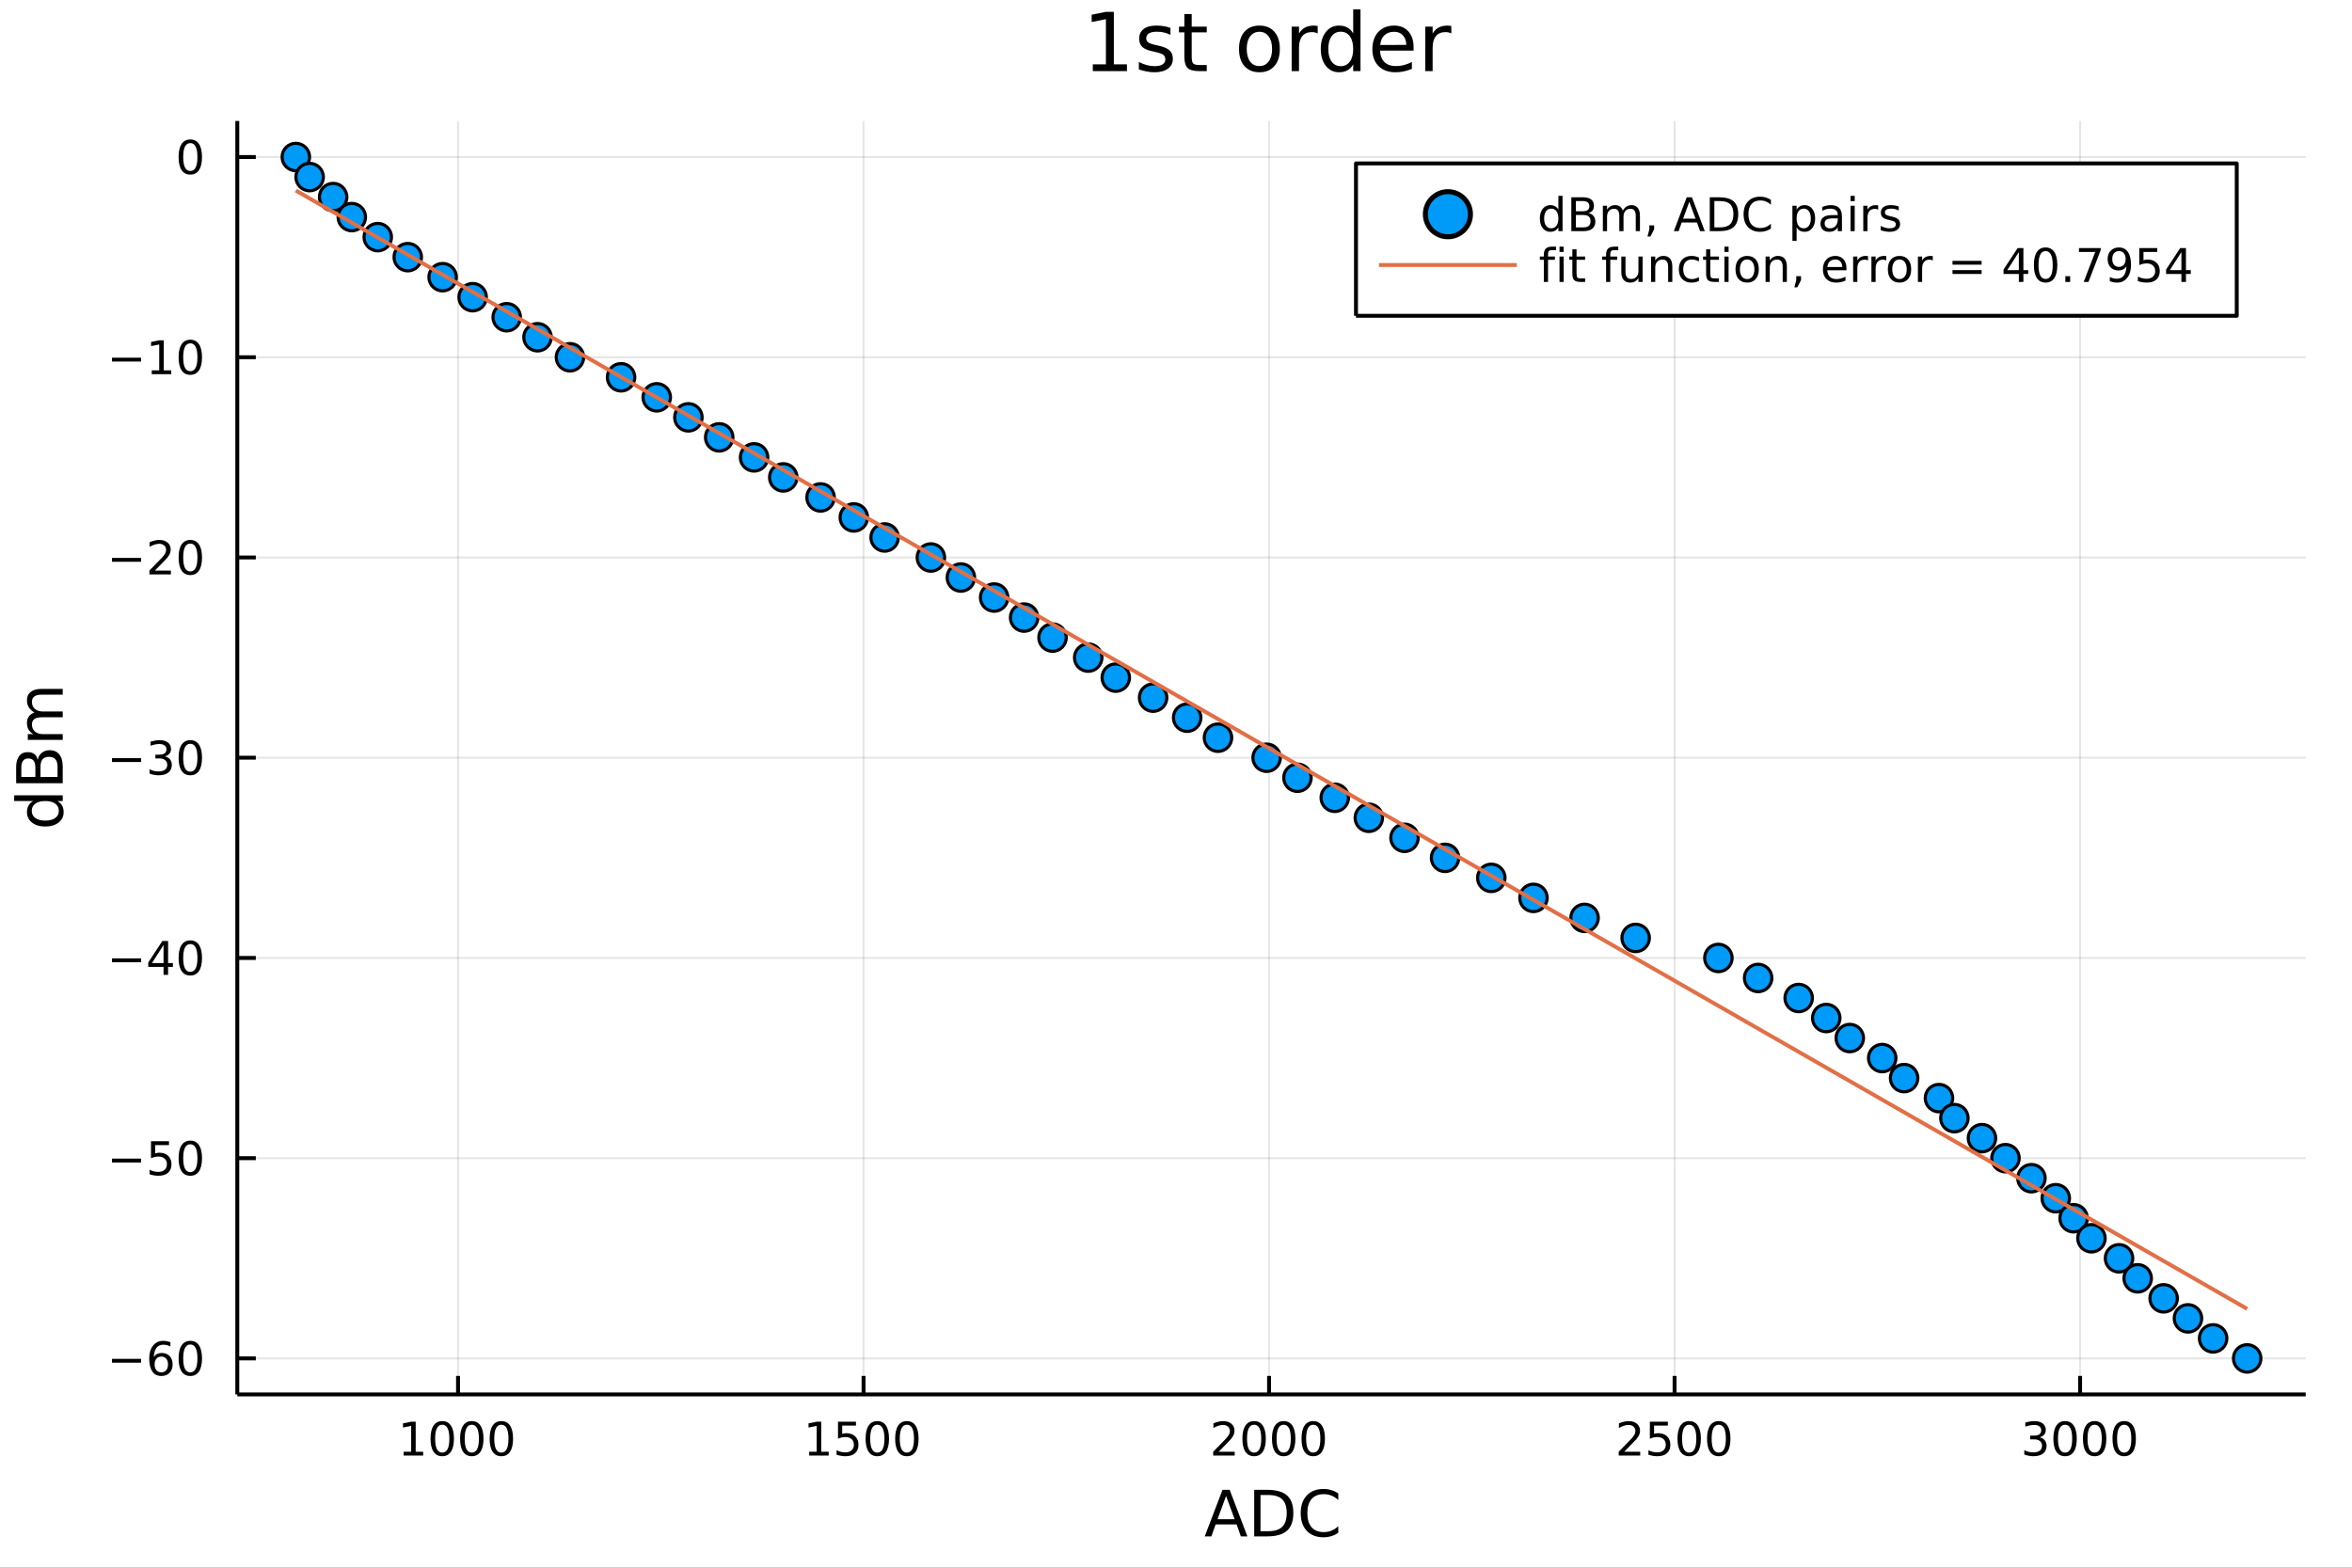 <?xml version="1.0" encoding="utf-8"?>
<svg xmlns="http://www.w3.org/2000/svg" xmlns:xlink="http://www.w3.org/1999/xlink" width="600" height="400" viewBox="0 0 2400 1600">
<rect x="0" y="0" width="2400" height="1600" fill="#333333" stroke="none"/>
<defs>
  <clipPath id="clip210">
    <rect x="0" y="0" width="2400" height="1600"/>
  </clipPath>
</defs>
<path clip-path="url(#clip210)" d="
M0 1600 L2400 1600 L2400 8.88178e-14 L0 8.88178e-14  Z
  " fill="#ffffff" fill-rule="evenodd" fill-opacity="1"/>
<defs>
  <clipPath id="clip211">
    <rect x="480" y="0" width="1681" height="1600"/>
  </clipPath>
</defs>
<path clip-path="url(#clip210)" d="
M242.135 1423.18 L2352.76 1423.18 L2352.76 123.472 L242.135 123.472  Z
  " fill="#ffffff" fill-rule="evenodd" fill-opacity="1"/>
<defs>
  <clipPath id="clip212">
    <rect x="242" y="123" width="2112" height="1301"/>
  </clipPath>
</defs>
<polyline clip-path="url(#clip212)" style="stroke:#000000; stroke-linecap:butt; stroke-linejoin:round; stroke-width:2; stroke-opacity:0.1; fill:none" points="
  467.385,1423.18 467.385,123.472 
  "/>
<polyline clip-path="url(#clip212)" style="stroke:#000000; stroke-linecap:butt; stroke-linejoin:round; stroke-width:2; stroke-opacity:0.1; fill:none" points="
  881.174,1423.18 881.174,123.472 
  "/>
<polyline clip-path="url(#clip212)" style="stroke:#000000; stroke-linecap:butt; stroke-linejoin:round; stroke-width:2; stroke-opacity:0.1; fill:none" points="
  1294.96,1423.18 1294.96,123.472 
  "/>
<polyline clip-path="url(#clip212)" style="stroke:#000000; stroke-linecap:butt; stroke-linejoin:round; stroke-width:2; stroke-opacity:0.1; fill:none" points="
  1708.75,1423.18 1708.75,123.472 
  "/>
<polyline clip-path="url(#clip212)" style="stroke:#000000; stroke-linecap:butt; stroke-linejoin:round; stroke-width:2; stroke-opacity:0.1; fill:none" points="
  2122.54,1423.18 2122.54,123.472 
  "/>
<polyline clip-path="url(#clip210)" style="stroke:#000000; stroke-linecap:butt; stroke-linejoin:round; stroke-width:4; stroke-opacity:1; fill:none" points="
  242.135,1423.18 2352.76,1423.18 
  "/>
<polyline clip-path="url(#clip210)" style="stroke:#000000; stroke-linecap:butt; stroke-linejoin:round; stroke-width:4; stroke-opacity:1; fill:none" points="
  467.385,1423.18 467.385,1404.28 
  "/>
<polyline clip-path="url(#clip210)" style="stroke:#000000; stroke-linecap:butt; stroke-linejoin:round; stroke-width:4; stroke-opacity:1; fill:none" points="
  881.174,1423.18 881.174,1404.28 
  "/>
<polyline clip-path="url(#clip210)" style="stroke:#000000; stroke-linecap:butt; stroke-linejoin:round; stroke-width:4; stroke-opacity:1; fill:none" points="
  1294.96,1423.18 1294.96,1404.28 
  "/>
<polyline clip-path="url(#clip210)" style="stroke:#000000; stroke-linecap:butt; stroke-linejoin:round; stroke-width:4; stroke-opacity:1; fill:none" points="
  1708.75,1423.18 1708.75,1404.28 
  "/>
<polyline clip-path="url(#clip210)" style="stroke:#000000; stroke-linecap:butt; stroke-linejoin:round; stroke-width:4; stroke-opacity:1; fill:none" points="
  2122.54,1423.18 2122.54,1404.28 
  "/>
<path clip-path="url(#clip210)" d="M411.911 1481.64 L419.549 1481.64 L419.549 1455.28 L411.239 1456.95 L411.239 1452.69 L419.503 1451.02 L424.179 1451.02 L424.179 1481.64 L431.818 1481.64 L431.818 1485.58 L411.911 1485.58 L411.911 1481.64 Z" fill="#000000" fill-rule="evenodd" fill-opacity="1" /><path clip-path="url(#clip210)" d="M451.262 1454.1 Q447.651 1454.1 445.822 1457.66 Q444.017 1461.2 444.017 1468.33 Q444.017 1475.44 445.822 1479.01 Q447.651 1482.55 451.262 1482.55 Q454.896 1482.55 456.702 1479.01 Q458.531 1475.44 458.531 1468.33 Q458.531 1461.2 456.702 1457.66 Q454.896 1454.1 451.262 1454.1 M451.262 1450.39 Q457.072 1450.39 460.128 1455 Q463.207 1459.58 463.207 1468.33 Q463.207 1477.06 460.128 1481.67 Q457.072 1486.25 451.262 1486.25 Q445.452 1486.25 442.373 1481.67 Q439.318 1477.06 439.318 1468.33 Q439.318 1459.58 442.373 1455 Q445.452 1450.39 451.262 1450.39 Z" fill="#000000" fill-rule="evenodd" fill-opacity="1" /><path clip-path="url(#clip210)" d="M481.424 1454.1 Q477.813 1454.1 475.984 1457.66 Q474.179 1461.2 474.179 1468.33 Q474.179 1475.44 475.984 1479.01 Q477.813 1482.55 481.424 1482.55 Q485.058 1482.55 486.864 1479.01 Q488.693 1475.44 488.693 1468.33 Q488.693 1461.2 486.864 1457.66 Q485.058 1454.1 481.424 1454.1 M481.424 1450.39 Q487.234 1450.39 490.29 1455 Q493.368 1459.58 493.368 1468.33 Q493.368 1477.06 490.29 1481.67 Q487.234 1486.25 481.424 1486.25 Q475.614 1486.25 472.535 1481.67 Q469.48 1477.06 469.48 1468.33 Q469.48 1459.58 472.535 1455 Q475.614 1450.39 481.424 1450.39 Z" fill="#000000" fill-rule="evenodd" fill-opacity="1" /><path clip-path="url(#clip210)" d="M511.586 1454.1 Q507.975 1454.1 506.146 1457.66 Q504.341 1461.2 504.341 1468.33 Q504.341 1475.44 506.146 1479.01 Q507.975 1482.55 511.586 1482.55 Q515.22 1482.55 517.026 1479.01 Q518.854 1475.44 518.854 1468.33 Q518.854 1461.2 517.026 1457.66 Q515.22 1454.1 511.586 1454.1 M511.586 1450.39 Q517.396 1450.39 520.452 1455 Q523.53 1459.58 523.53 1468.33 Q523.53 1477.06 520.452 1481.67 Q517.396 1486.25 511.586 1486.25 Q505.776 1486.25 502.697 1481.67 Q499.642 1477.06 499.642 1468.33 Q499.642 1459.58 502.697 1455 Q505.776 1450.39 511.586 1450.39 Z" fill="#000000" fill-rule="evenodd" fill-opacity="1" /><path clip-path="url(#clip210)" d="M825.699 1481.64 L833.338 1481.64 L833.338 1455.28 L825.028 1456.95 L825.028 1452.69 L833.292 1451.02 L837.968 1451.02 L837.968 1481.64 L845.607 1481.64 L845.607 1485.58 L825.699 1485.58 L825.699 1481.64 Z" fill="#000000" fill-rule="evenodd" fill-opacity="1" /><path clip-path="url(#clip210)" d="M855.097 1451.02 L873.454 1451.02 L873.454 1454.96 L859.38 1454.96 L859.38 1463.43 Q860.398 1463.08 861.417 1462.92 Q862.435 1462.73 863.454 1462.73 Q869.241 1462.73 872.62 1465.9 Q876 1469.08 876 1474.49 Q876 1480.07 872.528 1483.17 Q869.056 1486.25 862.736 1486.25 Q860.56 1486.25 858.292 1485.88 Q856.046 1485.51 853.639 1484.77 L853.639 1480.07 Q855.722 1481.2 857.945 1481.76 Q860.167 1482.32 862.644 1482.32 Q866.648 1482.32 868.986 1480.21 Q871.324 1478.1 871.324 1474.49 Q871.324 1470.88 868.986 1468.77 Q866.648 1466.67 862.644 1466.67 Q860.769 1466.67 858.894 1467.08 Q857.042 1467.5 855.097 1468.38 L855.097 1451.02 Z" fill="#000000" fill-rule="evenodd" fill-opacity="1" /><path clip-path="url(#clip210)" d="M895.213 1454.1 Q891.602 1454.1 889.773 1457.66 Q887.968 1461.2 887.968 1468.33 Q887.968 1475.44 889.773 1479.01 Q891.602 1482.55 895.213 1482.55 Q898.847 1482.55 900.653 1479.01 Q902.481 1475.44 902.481 1468.33 Q902.481 1461.2 900.653 1457.66 Q898.847 1454.1 895.213 1454.1 M895.213 1450.39 Q901.023 1450.39 904.079 1455 Q907.157 1459.58 907.157 1468.33 Q907.157 1477.06 904.079 1481.67 Q901.023 1486.25 895.213 1486.25 Q889.403 1486.25 886.324 1481.67 Q883.269 1477.06 883.269 1468.33 Q883.269 1459.58 886.324 1455 Q889.403 1450.39 895.213 1450.39 Z" fill="#000000" fill-rule="evenodd" fill-opacity="1" /><path clip-path="url(#clip210)" d="M925.375 1454.1 Q921.764 1454.1 919.935 1457.66 Q918.129 1461.2 918.129 1468.33 Q918.129 1475.44 919.935 1479.01 Q921.764 1482.55 925.375 1482.55 Q929.009 1482.55 930.815 1479.01 Q932.643 1475.44 932.643 1468.33 Q932.643 1461.2 930.815 1457.66 Q929.009 1454.1 925.375 1454.1 M925.375 1450.39 Q931.185 1450.39 934.241 1455 Q937.319 1459.58 937.319 1468.33 Q937.319 1477.06 934.241 1481.67 Q931.185 1486.25 925.375 1486.25 Q919.565 1486.25 916.486 1481.67 Q913.43 1477.06 913.43 1468.33 Q913.43 1459.58 916.486 1455 Q919.565 1450.39 925.375 1450.39 Z" fill="#000000" fill-rule="evenodd" fill-opacity="1" /><path clip-path="url(#clip210)" d="M1243.57 1481.64 L1259.89 1481.64 L1259.89 1485.58 L1237.95 1485.58 L1237.95 1481.64 Q1240.61 1478.89 1245.19 1474.26 Q1249.8 1469.61 1250.98 1468.27 Q1253.23 1465.74 1254.11 1464.01 Q1255.01 1462.25 1255.01 1460.56 Q1255.01 1457.8 1253.06 1456.07 Q1251.14 1454.33 1248.04 1454.33 Q1245.84 1454.33 1243.39 1455.09 Q1240.96 1455.86 1238.18 1457.41 L1238.18 1452.69 Q1241 1451.55 1243.46 1450.97 Q1245.91 1450.39 1247.95 1450.39 Q1253.32 1450.39 1256.51 1453.08 Q1259.71 1455.77 1259.71 1460.26 Q1259.71 1462.39 1258.9 1464.31 Q1258.11 1466.2 1256 1468.8 Q1255.43 1469.47 1252.32 1472.69 Q1249.22 1475.88 1243.57 1481.64 Z" fill="#000000" fill-rule="evenodd" fill-opacity="1" /><path clip-path="url(#clip210)" d="M1279.71 1454.1 Q1276.1 1454.1 1274.27 1457.66 Q1272.46 1461.2 1272.46 1468.33 Q1272.46 1475.44 1274.27 1479.01 Q1276.1 1482.55 1279.71 1482.55 Q1283.34 1482.55 1285.15 1479.01 Q1286.98 1475.44 1286.98 1468.33 Q1286.98 1461.2 1285.15 1457.66 Q1283.34 1454.1 1279.71 1454.1 M1279.71 1450.39 Q1285.52 1450.39 1288.57 1455 Q1291.65 1459.58 1291.65 1468.33 Q1291.65 1477.06 1288.57 1481.67 Q1285.52 1486.25 1279.71 1486.25 Q1273.9 1486.25 1270.82 1481.67 Q1267.76 1477.06 1267.76 1468.33 Q1267.76 1459.58 1270.82 1455 Q1273.9 1450.39 1279.71 1450.39 Z" fill="#000000" fill-rule="evenodd" fill-opacity="1" /><path clip-path="url(#clip210)" d="M1309.87 1454.1 Q1306.26 1454.1 1304.43 1457.66 Q1302.62 1461.2 1302.62 1468.33 Q1302.62 1475.44 1304.43 1479.01 Q1306.26 1482.55 1309.87 1482.55 Q1313.5 1482.55 1315.31 1479.01 Q1317.14 1475.44 1317.14 1468.33 Q1317.14 1461.2 1315.31 1457.66 Q1313.5 1454.1 1309.87 1454.1 M1309.87 1450.39 Q1315.68 1450.39 1318.74 1455 Q1321.81 1459.58 1321.81 1468.33 Q1321.81 1477.06 1318.74 1481.67 Q1315.68 1486.25 1309.87 1486.25 Q1304.06 1486.25 1300.98 1481.67 Q1297.93 1477.06 1297.93 1468.33 Q1297.93 1459.58 1300.98 1455 Q1304.06 1450.39 1309.87 1450.39 Z" fill="#000000" fill-rule="evenodd" fill-opacity="1" /><path clip-path="url(#clip210)" d="M1340.03 1454.1 Q1336.42 1454.1 1334.59 1457.66 Q1332.79 1461.2 1332.79 1468.33 Q1332.79 1475.44 1334.59 1479.01 Q1336.42 1482.55 1340.03 1482.55 Q1343.67 1482.55 1345.47 1479.01 Q1347.3 1475.44 1347.3 1468.33 Q1347.3 1461.2 1345.47 1457.66 Q1343.67 1454.1 1340.03 1454.1 M1340.03 1450.39 Q1345.84 1450.39 1348.9 1455 Q1351.98 1459.58 1351.98 1468.33 Q1351.98 1477.06 1348.9 1481.67 Q1345.84 1486.25 1340.03 1486.25 Q1334.22 1486.25 1331.14 1481.67 Q1328.09 1477.06 1328.09 1468.33 Q1328.09 1459.58 1331.14 1455 Q1334.22 1450.39 1340.03 1450.39 Z" fill="#000000" fill-rule="evenodd" fill-opacity="1" /><path clip-path="url(#clip210)" d="M1657.36 1481.64 L1673.68 1481.64 L1673.68 1485.58 L1651.74 1485.58 L1651.74 1481.64 Q1654.4 1478.89 1658.98 1474.26 Q1663.59 1469.61 1664.77 1468.27 Q1667.02 1465.74 1667.9 1464.01 Q1668.8 1462.25 1668.8 1460.56 Q1668.8 1457.8 1666.85 1456.07 Q1664.93 1454.33 1661.83 1454.33 Q1659.63 1454.33 1657.18 1455.09 Q1654.75 1455.86 1651.97 1457.41 L1651.97 1452.69 Q1654.79 1451.55 1657.25 1450.97 Q1659.7 1450.39 1661.74 1450.39 Q1667.11 1450.39 1670.3 1453.08 Q1673.5 1455.77 1673.5 1460.26 Q1673.5 1462.39 1672.69 1464.31 Q1671.9 1466.2 1669.79 1468.8 Q1669.21 1469.47 1666.11 1472.69 Q1663.01 1475.88 1657.36 1481.64 Z" fill="#000000" fill-rule="evenodd" fill-opacity="1" /><path clip-path="url(#clip210)" d="M1683.54 1451.02 L1701.9 1451.02 L1701.9 1454.96 L1687.83 1454.96 L1687.83 1463.43 Q1688.84 1463.08 1689.86 1462.92 Q1690.88 1462.73 1691.9 1462.73 Q1697.69 1462.73 1701.07 1465.9 Q1704.45 1469.08 1704.45 1474.49 Q1704.45 1480.07 1700.97 1483.17 Q1697.5 1486.25 1691.18 1486.25 Q1689.01 1486.25 1686.74 1485.88 Q1684.49 1485.51 1682.08 1484.77 L1682.08 1480.07 Q1684.17 1481.2 1686.39 1481.76 Q1688.61 1482.32 1691.09 1482.32 Q1695.09 1482.32 1697.43 1480.21 Q1699.77 1478.1 1699.77 1474.49 Q1699.77 1470.88 1697.43 1468.77 Q1695.09 1466.67 1691.09 1466.67 Q1689.21 1466.67 1687.34 1467.08 Q1685.49 1467.5 1683.54 1468.38 L1683.54 1451.02 Z" fill="#000000" fill-rule="evenodd" fill-opacity="1" /><path clip-path="url(#clip210)" d="M1723.66 1454.1 Q1720.05 1454.1 1718.22 1457.66 Q1716.41 1461.2 1716.41 1468.33 Q1716.41 1475.44 1718.22 1479.01 Q1720.05 1482.55 1723.66 1482.55 Q1727.29 1482.55 1729.1 1479.01 Q1730.93 1475.44 1730.93 1468.33 Q1730.93 1461.2 1729.1 1457.66 Q1727.29 1454.1 1723.66 1454.1 M1723.66 1450.39 Q1729.47 1450.39 1732.52 1455 Q1735.6 1459.58 1735.6 1468.33 Q1735.6 1477.06 1732.52 1481.67 Q1729.47 1486.25 1723.66 1486.25 Q1717.85 1486.25 1714.77 1481.67 Q1711.71 1477.06 1711.71 1468.33 Q1711.71 1459.58 1714.77 1455 Q1717.85 1450.39 1723.66 1450.39 Z" fill="#000000" fill-rule="evenodd" fill-opacity="1" /><path clip-path="url(#clip210)" d="M1753.82 1454.1 Q1750.21 1454.1 1748.38 1457.66 Q1746.58 1461.2 1746.58 1468.33 Q1746.58 1475.44 1748.38 1479.01 Q1750.21 1482.55 1753.82 1482.55 Q1757.45 1482.55 1759.26 1479.01 Q1761.09 1475.44 1761.09 1468.33 Q1761.09 1461.2 1759.26 1457.66 Q1757.45 1454.1 1753.82 1454.1 M1753.82 1450.39 Q1759.63 1450.39 1762.69 1455 Q1765.77 1459.58 1765.77 1468.33 Q1765.77 1477.06 1762.69 1481.67 Q1759.63 1486.25 1753.82 1486.25 Q1748.01 1486.25 1744.93 1481.67 Q1741.88 1477.06 1741.88 1468.33 Q1741.88 1459.58 1744.93 1455 Q1748.01 1450.39 1753.82 1450.39 Z" fill="#000000" fill-rule="evenodd" fill-opacity="1" /><path clip-path="url(#clip210)" d="M2081.22 1466.95 Q2084.58 1467.66 2086.45 1469.93 Q2088.35 1472.2 2088.35 1475.53 Q2088.35 1480.65 2084.83 1483.45 Q2081.31 1486.25 2074.83 1486.25 Q2072.66 1486.25 2070.34 1485.81 Q2068.05 1485.39 2065.6 1484.54 L2065.6 1480.02 Q2067.54 1481.16 2069.86 1481.74 Q2072.17 1482.32 2074.69 1482.32 Q2079.09 1482.32 2081.38 1480.58 Q2083.7 1478.84 2083.7 1475.53 Q2083.7 1472.48 2081.55 1470.77 Q2079.42 1469.03 2075.6 1469.03 L2071.57 1469.03 L2071.57 1465.19 L2075.78 1465.19 Q2079.23 1465.19 2081.06 1463.82 Q2082.89 1462.43 2082.89 1459.84 Q2082.89 1457.18 2080.99 1455.77 Q2079.11 1454.33 2075.6 1454.33 Q2073.67 1454.33 2071.48 1454.75 Q2069.28 1455.16 2066.64 1456.04 L2066.64 1451.88 Q2069.3 1451.14 2071.61 1450.77 Q2073.95 1450.39 2076.01 1450.39 Q2081.34 1450.39 2084.44 1452.83 Q2087.54 1455.23 2087.54 1459.35 Q2087.54 1462.22 2085.9 1464.21 Q2084.25 1466.18 2081.22 1466.95 Z" fill="#000000" fill-rule="evenodd" fill-opacity="1" /><path clip-path="url(#clip210)" d="M2107.22 1454.1 Q2103.61 1454.1 2101.78 1457.66 Q2099.97 1461.2 2099.97 1468.33 Q2099.97 1475.44 2101.78 1479.01 Q2103.61 1482.55 2107.22 1482.55 Q2110.85 1482.55 2112.66 1479.01 Q2114.48 1475.44 2114.48 1468.33 Q2114.48 1461.2 2112.66 1457.66 Q2110.85 1454.1 2107.22 1454.1 M2107.22 1450.39 Q2113.03 1450.39 2116.08 1455 Q2119.16 1459.58 2119.16 1468.33 Q2119.16 1477.06 2116.08 1481.67 Q2113.03 1486.25 2107.22 1486.25 Q2101.41 1486.25 2098.33 1481.67 Q2095.27 1477.06 2095.27 1468.33 Q2095.27 1459.58 2098.33 1455 Q2101.41 1450.39 2107.22 1450.39 Z" fill="#000000" fill-rule="evenodd" fill-opacity="1" /><path clip-path="url(#clip210)" d="M2137.38 1454.1 Q2133.77 1454.1 2131.94 1457.66 Q2130.13 1461.2 2130.13 1468.33 Q2130.13 1475.44 2131.94 1479.01 Q2133.77 1482.55 2137.38 1482.55 Q2141.01 1482.55 2142.82 1479.01 Q2144.65 1475.44 2144.65 1468.33 Q2144.65 1461.2 2142.82 1457.66 Q2141.01 1454.1 2137.38 1454.1 M2137.38 1450.39 Q2143.19 1450.39 2146.24 1455 Q2149.32 1459.58 2149.32 1468.33 Q2149.32 1477.06 2146.24 1481.67 Q2143.19 1486.25 2137.38 1486.25 Q2131.57 1486.25 2128.49 1481.67 Q2125.43 1477.06 2125.43 1468.33 Q2125.43 1459.58 2128.49 1455 Q2131.57 1450.39 2137.38 1450.39 Z" fill="#000000" fill-rule="evenodd" fill-opacity="1" /><path clip-path="url(#clip210)" d="M2167.54 1454.1 Q2163.93 1454.1 2162.1 1457.66 Q2160.29 1461.2 2160.29 1468.33 Q2160.29 1475.44 2162.1 1479.01 Q2163.93 1482.55 2167.54 1482.55 Q2171.17 1482.55 2172.98 1479.01 Q2174.81 1475.44 2174.81 1468.33 Q2174.81 1461.2 2172.98 1457.66 Q2171.17 1454.1 2167.54 1454.1 M2167.54 1450.39 Q2173.35 1450.39 2176.41 1455 Q2179.48 1459.58 2179.48 1468.33 Q2179.48 1477.06 2176.41 1481.67 Q2173.35 1486.25 2167.54 1486.25 Q2161.73 1486.25 2158.65 1481.67 Q2155.6 1477.06 2155.6 1468.33 Q2155.6 1459.58 2158.65 1455 Q2161.73 1450.39 2167.54 1450.39 Z" fill="#000000" fill-rule="evenodd" fill-opacity="1" /><path clip-path="url(#clip210)" d="M1251.09 1526.86 L1242.37 1550.51 L1259.84 1550.51 L1251.09 1526.86 M1247.46 1520.52 L1254.75 1520.52 L1272.86 1568.04 L1266.17 1568.04 L1261.85 1555.85 L1240.42 1555.85 L1236.1 1568.04 L1229.32 1568.04 L1247.46 1520.52 Z" fill="#000000" fill-rule="evenodd" fill-opacity="1" /><path clip-path="url(#clip210)" d="M1286.23 1525.81 L1286.23 1562.76 L1293.99 1562.76 Q1303.83 1562.76 1308.38 1558.3 Q1312.96 1553.85 1312.96 1544.24 Q1312.96 1534.69 1308.38 1530.26 Q1303.83 1525.81 1293.99 1525.81 L1286.23 1525.81 M1279.8 1520.52 L1293.01 1520.52 Q1306.82 1520.52 1313.28 1526.28 Q1319.74 1532.01 1319.74 1544.24 Q1319.74 1556.52 1313.25 1562.28 Q1306.76 1568.04 1293.01 1568.04 L1279.8 1568.04 L1279.8 1520.52 Z" fill="#000000" fill-rule="evenodd" fill-opacity="1" /><path clip-path="url(#clip210)" d="M1365.57 1524.18 L1365.57 1530.96 Q1362.33 1527.94 1358.64 1526.44 Q1354.98 1524.95 1350.84 1524.95 Q1342.69 1524.95 1338.36 1529.95 Q1334.03 1534.91 1334.03 1544.33 Q1334.03 1553.72 1338.36 1558.72 Q1342.69 1563.68 1350.84 1563.68 Q1354.98 1563.68 1358.64 1562.19 Q1362.33 1560.69 1365.57 1557.67 L1365.57 1564.38 Q1362.2 1566.68 1358.41 1567.82 Q1354.66 1568.97 1350.46 1568.97 Q1339.67 1568.97 1333.46 1562.38 Q1327.25 1555.76 1327.25 1544.33 Q1327.25 1532.87 1333.46 1526.28 Q1339.67 1519.66 1350.46 1519.66 Q1354.72 1519.66 1358.48 1520.81 Q1362.26 1521.92 1365.57 1524.18 Z" fill="#000000" fill-rule="evenodd" fill-opacity="1" /><polyline clip-path="url(#clip212)" style="stroke:#000000; stroke-linecap:butt; stroke-linejoin:round; stroke-width:2; stroke-opacity:0.1; fill:none" points="
  242.135,1386.4 2352.76,1386.4 
  "/>
<polyline clip-path="url(#clip212)" style="stroke:#000000; stroke-linecap:butt; stroke-linejoin:round; stroke-width:2; stroke-opacity:0.1; fill:none" points="
  242.135,1182.04 2352.76,1182.04 
  "/>
<polyline clip-path="url(#clip212)" style="stroke:#000000; stroke-linecap:butt; stroke-linejoin:round; stroke-width:2; stroke-opacity:0.1; fill:none" points="
  242.135,977.683 2352.76,977.683 
  "/>
<polyline clip-path="url(#clip212)" style="stroke:#000000; stroke-linecap:butt; stroke-linejoin:round; stroke-width:2; stroke-opacity:0.1; fill:none" points="
  242.135,773.326 2352.76,773.326 
  "/>
<polyline clip-path="url(#clip212)" style="stroke:#000000; stroke-linecap:butt; stroke-linejoin:round; stroke-width:2; stroke-opacity:0.1; fill:none" points="
  242.135,568.969 2352.76,568.969 
  "/>
<polyline clip-path="url(#clip212)" style="stroke:#000000; stroke-linecap:butt; stroke-linejoin:round; stroke-width:2; stroke-opacity:0.1; fill:none" points="
  242.135,364.613 2352.76,364.613 
  "/>
<polyline clip-path="url(#clip212)" style="stroke:#000000; stroke-linecap:butt; stroke-linejoin:round; stroke-width:2; stroke-opacity:0.1; fill:none" points="
  242.135,160.256 2352.76,160.256 
  "/>
<polyline clip-path="url(#clip210)" style="stroke:#000000; stroke-linecap:butt; stroke-linejoin:round; stroke-width:4; stroke-opacity:1; fill:none" points="
  242.135,1423.18 242.135,123.472 
  "/>
<polyline clip-path="url(#clip210)" style="stroke:#000000; stroke-linecap:butt; stroke-linejoin:round; stroke-width:4; stroke-opacity:1; fill:none" points="
  242.135,1386.4 261.032,1386.4 
  "/>
<polyline clip-path="url(#clip210)" style="stroke:#000000; stroke-linecap:butt; stroke-linejoin:round; stroke-width:4; stroke-opacity:1; fill:none" points="
  242.135,1182.04 261.032,1182.04 
  "/>
<polyline clip-path="url(#clip210)" style="stroke:#000000; stroke-linecap:butt; stroke-linejoin:round; stroke-width:4; stroke-opacity:1; fill:none" points="
  242.135,977.683 261.032,977.683 
  "/>
<polyline clip-path="url(#clip210)" style="stroke:#000000; stroke-linecap:butt; stroke-linejoin:round; stroke-width:4; stroke-opacity:1; fill:none" points="
  242.135,773.326 261.032,773.326 
  "/>
<polyline clip-path="url(#clip210)" style="stroke:#000000; stroke-linecap:butt; stroke-linejoin:round; stroke-width:4; stroke-opacity:1; fill:none" points="
  242.135,568.969 261.032,568.969 
  "/>
<polyline clip-path="url(#clip210)" style="stroke:#000000; stroke-linecap:butt; stroke-linejoin:round; stroke-width:4; stroke-opacity:1; fill:none" points="
  242.135,364.613 261.032,364.613 
  "/>
<polyline clip-path="url(#clip210)" style="stroke:#000000; stroke-linecap:butt; stroke-linejoin:round; stroke-width:4; stroke-opacity:1; fill:none" points="
  242.135,160.256 261.032,160.256 
  "/>
<path clip-path="url(#clip210)" d="M114.26 1386.85 L143.936 1386.85 L143.936 1390.78 L114.26 1390.78 L114.26 1386.85 Z" fill="#000000" fill-rule="evenodd" fill-opacity="1" /><path clip-path="url(#clip210)" d="M164.607 1384.53 Q161.459 1384.53 159.607 1386.69 Q157.778 1388.84 157.778 1392.59 Q157.778 1396.31 159.607 1398.49 Q161.459 1400.64 164.607 1400.64 Q167.755 1400.64 169.584 1398.49 Q171.436 1396.31 171.436 1392.59 Q171.436 1388.84 169.584 1386.69 Q167.755 1384.53 164.607 1384.53 M173.889 1369.88 L173.889 1374.14 Q172.13 1373.31 170.325 1372.87 Q168.542 1372.43 166.783 1372.43 Q162.153 1372.43 159.7 1375.55 Q157.269 1378.68 156.922 1385 Q158.288 1382.98 160.348 1381.92 Q162.408 1380.83 164.885 1380.83 Q170.093 1380.83 173.102 1384 Q176.135 1387.15 176.135 1392.59 Q176.135 1397.91 172.987 1401.13 Q169.839 1404.35 164.607 1404.35 Q158.612 1404.35 155.44 1399.76 Q152.269 1395.16 152.269 1386.43 Q152.269 1378.24 156.158 1373.37 Q160.047 1368.49 166.598 1368.49 Q168.357 1368.49 170.139 1368.84 Q171.945 1369.19 173.889 1369.88 Z" fill="#000000" fill-rule="evenodd" fill-opacity="1" /><path clip-path="url(#clip210)" d="M194.19 1372.19 Q190.579 1372.19 188.75 1375.76 Q186.945 1379.3 186.945 1386.43 Q186.945 1393.54 188.75 1397.1 Q190.579 1400.64 194.19 1400.64 Q197.825 1400.64 199.63 1397.1 Q201.459 1393.54 201.459 1386.43 Q201.459 1379.3 199.63 1375.76 Q197.825 1372.19 194.19 1372.19 M194.19 1368.49 Q200 1368.49 203.056 1373.1 Q206.135 1377.68 206.135 1386.43 Q206.135 1395.16 203.056 1399.76 Q200 1404.35 194.19 1404.35 Q188.38 1404.35 185.301 1399.76 Q182.246 1395.16 182.246 1386.43 Q182.246 1377.68 185.301 1373.1 Q188.38 1368.49 194.19 1368.49 Z" fill="#000000" fill-rule="evenodd" fill-opacity="1" /><path clip-path="url(#clip210)" d="M114.26 1182.49 L143.936 1182.49 L143.936 1186.43 L114.26 1186.43 L114.26 1182.49 Z" fill="#000000" fill-rule="evenodd" fill-opacity="1" /><path clip-path="url(#clip210)" d="M154.075 1164.76 L172.431 1164.76 L172.431 1168.69 L158.357 1168.69 L158.357 1177.17 Q159.376 1176.82 160.394 1176.66 Q161.413 1176.47 162.431 1176.47 Q168.218 1176.47 171.598 1179.64 Q174.977 1182.81 174.977 1188.23 Q174.977 1193.81 171.505 1196.91 Q168.033 1199.99 161.714 1199.99 Q159.538 1199.99 157.269 1199.62 Q155.024 1199.25 152.616 1198.51 L152.616 1193.81 Q154.7 1194.94 156.922 1195.5 Q159.144 1196.06 161.621 1196.06 Q165.626 1196.06 167.964 1193.95 Q170.302 1191.84 170.302 1188.23 Q170.302 1184.62 167.964 1182.51 Q165.626 1180.41 161.621 1180.41 Q159.746 1180.41 157.871 1180.82 Q156.019 1181.24 154.075 1182.12 L154.075 1164.76 Z" fill="#000000" fill-rule="evenodd" fill-opacity="1" /><path clip-path="url(#clip210)" d="M194.19 1167.84 Q190.579 1167.84 188.75 1171.4 Q186.945 1174.94 186.945 1182.07 Q186.945 1189.18 188.75 1192.75 Q190.579 1196.29 194.19 1196.29 Q197.825 1196.29 199.63 1192.75 Q201.459 1189.18 201.459 1182.07 Q201.459 1174.94 199.63 1171.4 Q197.825 1167.84 194.19 1167.84 M194.19 1164.13 Q200 1164.13 203.056 1168.74 Q206.135 1173.32 206.135 1182.07 Q206.135 1190.8 203.056 1195.41 Q200 1199.99 194.19 1199.99 Q188.38 1199.99 185.301 1195.41 Q182.246 1190.8 182.246 1182.07 Q182.246 1173.32 185.301 1168.74 Q188.38 1164.13 194.19 1164.13 Z" fill="#000000" fill-rule="evenodd" fill-opacity="1" /><path clip-path="url(#clip210)" d="M114.26 978.134 L143.936 978.134 L143.936 982.069 L114.26 982.069 L114.26 978.134 Z" fill="#000000" fill-rule="evenodd" fill-opacity="1" /><path clip-path="url(#clip210)" d="M166.876 964.477 L155.07 982.926 L166.876 982.926 L166.876 964.477 M165.649 960.403 L171.528 960.403 L171.528 982.926 L176.459 982.926 L176.459 986.814 L171.528 986.814 L171.528 994.963 L166.876 994.963 L166.876 986.814 L151.274 986.814 L151.274 982.301 L165.649 960.403 Z" fill="#000000" fill-rule="evenodd" fill-opacity="1" /><path clip-path="url(#clip210)" d="M194.19 963.481 Q190.579 963.481 188.75 967.046 Q186.945 970.588 186.945 977.717 Q186.945 984.824 188.75 988.389 Q190.579 991.93 194.19 991.93 Q197.825 991.93 199.63 988.389 Q201.459 984.824 201.459 977.717 Q201.459 970.588 199.63 967.046 Q197.825 963.481 194.19 963.481 M194.19 959.778 Q200 959.778 203.056 964.384 Q206.135 968.967 206.135 977.717 Q206.135 986.444 203.056 991.051 Q200 995.634 194.19 995.634 Q188.38 995.634 185.301 991.051 Q182.246 986.444 182.246 977.717 Q182.246 968.967 185.301 964.384 Q188.38 959.778 194.19 959.778 Z" fill="#000000" fill-rule="evenodd" fill-opacity="1" /><path clip-path="url(#clip210)" d="M114.26 773.777 L143.936 773.777 L143.936 777.713 L114.26 777.713 L114.26 773.777 Z" fill="#000000" fill-rule="evenodd" fill-opacity="1" /><path clip-path="url(#clip210)" d="M168.195 771.972 Q171.552 772.689 173.427 774.958 Q175.325 777.226 175.325 780.56 Q175.325 785.675 171.806 788.476 Q168.288 791.277 161.806 791.277 Q159.63 791.277 157.315 790.837 Q155.024 790.421 152.57 789.564 L152.57 785.05 Q154.515 786.185 156.829 786.763 Q159.144 787.342 161.667 787.342 Q166.065 787.342 168.357 785.606 Q170.672 783.87 170.672 780.56 Q170.672 777.504 168.519 775.791 Q166.39 774.055 162.57 774.055 L158.542 774.055 L158.542 770.213 L162.755 770.213 Q166.204 770.213 168.033 768.847 Q169.862 767.458 169.862 764.865 Q169.862 762.203 167.964 760.791 Q166.089 759.356 162.57 759.356 Q160.649 759.356 158.45 759.773 Q156.251 760.189 153.612 761.069 L153.612 756.902 Q156.274 756.162 158.589 755.791 Q160.927 755.421 162.987 755.421 Q168.311 755.421 171.413 757.852 Q174.514 760.259 174.514 764.379 Q174.514 767.25 172.871 769.24 Q171.227 771.208 168.195 771.972 Z" fill="#000000" fill-rule="evenodd" fill-opacity="1" /><path clip-path="url(#clip210)" d="M194.19 759.125 Q190.579 759.125 188.75 762.689 Q186.945 766.231 186.945 773.361 Q186.945 780.467 188.75 784.032 Q190.579 787.574 194.19 787.574 Q197.825 787.574 199.63 784.032 Q201.459 780.467 201.459 773.361 Q201.459 766.231 199.63 762.689 Q197.825 759.125 194.19 759.125 M194.19 755.421 Q200 755.421 203.056 760.027 Q206.135 764.611 206.135 773.361 Q206.135 782.088 203.056 786.694 Q200 791.277 194.19 791.277 Q188.38 791.277 185.301 786.694 Q182.246 782.088 182.246 773.361 Q182.246 764.611 185.301 760.027 Q188.38 755.421 194.19 755.421 Z" fill="#000000" fill-rule="evenodd" fill-opacity="1" /><path clip-path="url(#clip210)" d="M114.26 569.421 L143.936 569.421 L143.936 573.356 L114.26 573.356 L114.26 569.421 Z" fill="#000000" fill-rule="evenodd" fill-opacity="1" /><path clip-path="url(#clip210)" d="M158.056 582.314 L174.376 582.314 L174.376 586.249 L152.431 586.249 L152.431 582.314 Q155.093 579.56 159.677 574.93 Q164.283 570.277 165.464 568.935 Q167.709 566.412 168.589 564.675 Q169.491 562.916 169.491 561.226 Q169.491 558.472 167.547 556.736 Q165.626 555 162.524 555 Q160.325 555 157.871 555.763 Q155.44 556.527 152.663 558.078 L152.663 553.356 Q155.487 552.222 157.94 551.643 Q160.394 551.064 162.431 551.064 Q167.802 551.064 170.996 553.75 Q174.19 556.435 174.19 560.925 Q174.19 563.055 173.38 564.976 Q172.593 566.875 170.487 569.467 Q169.908 570.138 166.806 573.356 Q163.704 576.55 158.056 582.314 Z" fill="#000000" fill-rule="evenodd" fill-opacity="1" /><path clip-path="url(#clip210)" d="M194.19 554.768 Q190.579 554.768 188.75 558.333 Q186.945 561.875 186.945 569.004 Q186.945 576.111 188.75 579.675 Q190.579 583.217 194.19 583.217 Q197.825 583.217 199.63 579.675 Q201.459 576.111 201.459 569.004 Q201.459 561.875 199.63 558.333 Q197.825 554.768 194.19 554.768 M194.19 551.064 Q200 551.064 203.056 555.671 Q206.135 560.254 206.135 569.004 Q206.135 577.731 203.056 582.337 Q200 586.921 194.19 586.921 Q188.38 586.921 185.301 582.337 Q182.246 577.731 182.246 569.004 Q182.246 560.254 185.301 555.671 Q188.38 551.064 194.19 551.064 Z" fill="#000000" fill-rule="evenodd" fill-opacity="1" /><path clip-path="url(#clip210)" d="M114.26 365.064 L143.936 365.064 L143.936 368.999 L114.26 368.999 L114.26 365.064 Z" fill="#000000" fill-rule="evenodd" fill-opacity="1" /><path clip-path="url(#clip210)" d="M154.839 377.958 L162.477 377.958 L162.477 351.592 L154.167 353.259 L154.167 349 L162.431 347.333 L167.107 347.333 L167.107 377.958 L174.746 377.958 L174.746 381.893 L154.839 381.893 L154.839 377.958 Z" fill="#000000" fill-rule="evenodd" fill-opacity="1" /><path clip-path="url(#clip210)" d="M194.19 350.412 Q190.579 350.412 188.75 353.976 Q186.945 357.518 186.945 364.648 Q186.945 371.754 188.75 375.319 Q190.579 378.86 194.19 378.86 Q197.825 378.86 199.63 375.319 Q201.459 371.754 201.459 364.648 Q201.459 357.518 199.63 353.976 Q197.825 350.412 194.19 350.412 M194.19 346.708 Q200 346.708 203.056 351.314 Q206.135 355.898 206.135 364.648 Q206.135 373.374 203.056 377.981 Q200 382.564 194.19 382.564 Q188.38 382.564 185.301 377.981 Q182.246 373.374 182.246 364.648 Q182.246 355.898 185.301 351.314 Q188.38 346.708 194.19 346.708 Z" fill="#000000" fill-rule="evenodd" fill-opacity="1" /><path clip-path="url(#clip210)" d="M194.19 146.055 Q190.579 146.055 188.75 149.62 Q186.945 153.161 186.945 160.291 Q186.945 167.397 188.75 170.962 Q190.579 174.504 194.19 174.504 Q197.825 174.504 199.63 170.962 Q201.459 167.397 201.459 160.291 Q201.459 153.161 199.63 149.62 Q197.825 146.055 194.19 146.055 M194.19 142.351 Q200 142.351 203.056 146.958 Q206.135 151.541 206.135 160.291 Q206.135 169.018 203.056 173.624 Q200 178.208 194.19 178.208 Q188.38 178.208 185.301 173.624 Q182.246 169.018 182.246 160.291 Q182.246 151.541 185.301 146.958 Q188.38 142.351 194.19 142.351 Z" fill="#000000" fill-rule="evenodd" fill-opacity="1" /><path clip-path="url(#clip210)" d="M33.767 817.552 L14.479 817.552 L14.479 811.695 L64.004 811.695 L64.004 817.552 L58.657 817.552 Q61.84 819.398 63.399 822.231 Q64.927 825.031 64.927 828.978 Q64.927 835.439 59.771 839.513 Q54.615 843.556 46.212 843.556 Q37.809 843.556 32.653 839.513 Q27.497 835.439 27.497 828.978 Q27.497 825.031 29.056 822.231 Q30.584 819.398 33.767 817.552 M46.212 837.508 Q52.673 837.508 56.365 834.866 Q60.026 832.193 60.026 827.546 Q60.026 822.899 56.365 820.225 Q52.673 817.552 46.212 817.552 Q39.751 817.552 36.09 820.225 Q32.398 822.899 32.398 827.546 Q32.398 832.193 36.09 834.866 Q39.751 837.508 46.212 837.508 Z" fill="#000000" fill-rule="evenodd" fill-opacity="1" /><path clip-path="url(#clip210)" d="M41.31 792.948 L58.721 792.948 L58.721 782.636 Q58.721 777.448 56.588 774.965 Q54.424 772.451 50 772.451 Q45.544 772.451 43.443 774.965 Q41.31 777.448 41.31 782.636 L41.31 792.948 M21.768 792.948 L36.09 792.948 L36.09 783.432 Q36.09 778.721 34.34 776.429 Q32.558 774.106 28.929 774.106 Q25.332 774.106 23.55 776.429 Q21.768 778.721 21.768 783.432 L21.768 792.948 M16.484 799.378 L16.484 782.954 Q16.484 775.602 19.54 771.623 Q22.595 767.645 28.229 767.645 Q32.589 767.645 35.167 769.682 Q37.746 771.719 38.382 775.665 Q39.401 770.923 42.647 768.313 Q45.862 765.671 50.7 765.671 Q57.066 765.671 60.535 770 Q64.004 774.329 64.004 782.318 L64.004 799.378 L16.484 799.378 Z" fill="#000000" fill-rule="evenodd" fill-opacity="1" /><path clip-path="url(#clip210)" d="M35.199 727.159 Q31.253 724.963 29.375 721.907 Q27.497 718.851 27.497 714.714 Q27.497 709.144 31.412 706.12 Q35.295 703.096 42.488 703.096 L64.004 703.096 L64.004 708.985 L42.679 708.985 Q37.555 708.985 35.072 710.799 Q32.589 712.613 32.589 716.337 Q32.589 720.888 35.613 723.53 Q38.637 726.172 43.857 726.172 L64.004 726.172 L64.004 732.06 L42.679 732.06 Q37.523 732.06 35.072 733.875 Q32.589 735.689 32.589 739.476 Q32.589 743.964 35.645 746.606 Q38.669 749.248 43.857 749.248 L64.004 749.248 L64.004 755.136 L28.356 755.136 L28.356 749.248 L33.894 749.248 Q30.616 747.243 29.056 744.442 Q27.497 741.641 27.497 737.789 Q27.497 733.906 29.47 731.201 Q31.444 728.464 35.199 727.159 Z" fill="#000000" fill-rule="evenodd" fill-opacity="1" /><path clip-path="url(#clip210)" d="M1115.11 65.689 L1128.48 65.689 L1128.48 19.55 L1113.94 22.466 L1113.94 15.013 L1128.4 12.096 L1136.58 12.096 L1136.58 65.689 L1149.95 65.689 L1149.95 72.576 L1115.11 72.576 L1115.11 65.689 Z" fill="#000000" fill-rule="evenodd" fill-opacity="1" /><path clip-path="url(#clip210)" d="M1194.35 28.543 L1194.35 35.591 Q1191.19 33.971 1187.79 33.161 Q1184.38 32.35 1180.74 32.35 Q1175.19 32.35 1172.39 34.052 Q1169.64 35.753 1169.64 39.156 Q1169.64 41.749 1171.62 43.248 Q1173.61 44.706 1179.6 46.043 L1182.16 46.61 Q1190.1 48.311 1193.42 51.43 Q1196.78 54.509 1196.78 60.059 Q1196.78 66.378 1191.76 70.064 Q1186.77 73.751 1178.02 73.751 Q1174.38 73.751 1170.41 73.022 Q1166.48 72.333 1162.1 70.915 L1162.1 63.218 Q1166.24 65.365 1170.25 66.459 Q1174.26 67.512 1178.19 67.512 Q1183.45 67.512 1186.29 65.73 Q1189.12 63.907 1189.12 60.626 Q1189.12 57.588 1187.06 55.967 Q1185.03 54.347 1178.11 52.848 L1175.51 52.24 Q1168.59 50.782 1165.51 47.785 Q1162.43 44.746 1162.43 39.48 Q1162.43 33.08 1166.97 29.596 Q1171.5 26.112 1179.85 26.112 Q1183.98 26.112 1187.63 26.72 Q1191.27 27.327 1194.35 28.543 Z" fill="#000000" fill-rule="evenodd" fill-opacity="1" /><path clip-path="url(#clip210)" d="M1216.02 14.324 L1216.02 27.206 L1231.38 27.206 L1231.38 32.999 L1216.02 32.999 L1216.02 57.628 Q1216.02 63.178 1217.52 64.758 Q1219.06 66.338 1223.72 66.338 L1231.38 66.338 L1231.38 72.576 L1223.72 72.576 Q1215.09 72.576 1211.81 69.376 Q1208.53 66.135 1208.53 57.628 L1208.53 32.999 L1203.06 32.999 L1203.06 27.206 L1208.53 27.206 L1208.53 14.324 L1216.02 14.324 Z" fill="#000000" fill-rule="evenodd" fill-opacity="1" /><path clip-path="url(#clip210)" d="M1285.13 32.431 Q1279.14 32.431 1275.65 37.131 Q1272.17 41.789 1272.17 49.931 Q1272.17 58.074 1275.61 62.773 Q1279.09 67.431 1285.13 67.431 Q1291.09 67.431 1294.57 62.732 Q1298.05 58.033 1298.05 49.931 Q1298.05 41.87 1294.57 37.171 Q1291.09 32.431 1285.13 32.431 M1285.13 26.112 Q1294.85 26.112 1300.4 32.431 Q1305.95 38.751 1305.95 49.931 Q1305.95 61.071 1300.4 67.431 Q1294.85 73.751 1285.13 73.751 Q1275.37 73.751 1269.82 67.431 Q1264.31 61.071 1264.31 49.931 Q1264.31 38.751 1269.82 32.431 Q1275.37 26.112 1285.13 26.112 Z" fill="#000000" fill-rule="evenodd" fill-opacity="1" /><path clip-path="url(#clip210)" d="M1344.6 34.173 Q1343.34 33.444 1341.84 33.12 Q1340.38 32.756 1338.6 32.756 Q1332.28 32.756 1328.88 36.888 Q1325.52 40.979 1325.52 48.676 L1325.52 72.576 L1318.02 72.576 L1318.02 27.206 L1325.52 27.206 L1325.52 34.254 Q1327.87 30.122 1331.63 28.138 Q1335.4 26.112 1340.79 26.112 Q1341.56 26.112 1342.49 26.234 Q1343.42 26.315 1344.56 26.517 L1344.6 34.173 Z" fill="#000000" fill-rule="evenodd" fill-opacity="1" /><path clip-path="url(#clip210)" d="M1380.81 34.092 L1380.81 9.544 L1388.27 9.544 L1388.27 72.576 L1380.81 72.576 L1380.81 65.77 Q1378.46 69.821 1374.86 71.806 Q1371.29 73.751 1366.27 73.751 Q1358.05 73.751 1352.86 67.188 Q1347.72 60.626 1347.72 49.931 Q1347.72 39.237 1352.86 32.675 Q1358.05 26.112 1366.27 26.112 Q1371.29 26.112 1374.86 28.097 Q1378.46 30.041 1380.81 34.092 M1355.41 49.931 Q1355.41 58.155 1358.78 62.854 Q1362.18 67.512 1368.09 67.512 Q1374.01 67.512 1377.41 62.854 Q1380.81 58.155 1380.81 49.931 Q1380.81 41.708 1377.41 37.05 Q1374.01 32.35 1368.09 32.35 Q1362.18 32.35 1358.78 37.05 Q1355.41 41.708 1355.41 49.931 Z" fill="#000000" fill-rule="evenodd" fill-opacity="1" /><path clip-path="url(#clip210)" d="M1442.43 48.028 L1442.43 51.673 L1408.16 51.673 Q1408.64 59.37 1412.77 63.421 Q1416.95 67.431 1424.36 67.431 Q1428.65 67.431 1432.66 66.378 Q1436.72 65.325 1440.69 63.218 L1440.69 70.267 Q1436.67 71.968 1432.46 72.86 Q1428.25 73.751 1423.91 73.751 Q1413.06 73.751 1406.7 67.431 Q1400.38 61.112 1400.38 50.337 Q1400.38 39.197 1406.37 32.675 Q1412.41 26.112 1422.62 26.112 Q1431.77 26.112 1437.08 32.026 Q1442.43 37.9 1442.43 48.028 M1434.97 45.84 Q1434.89 39.723 1431.53 36.077 Q1428.21 32.431 1422.7 32.431 Q1416.46 32.431 1412.69 35.956 Q1408.97 39.48 1408.4 45.88 L1434.97 45.84 Z" fill="#000000" fill-rule="evenodd" fill-opacity="1" /><path clip-path="url(#clip210)" d="M1480.95 34.173 Q1479.7 33.444 1478.2 33.12 Q1476.74 32.756 1474.96 32.756 Q1468.64 32.756 1465.23 36.888 Q1461.87 40.979 1461.87 48.676 L1461.87 72.576 L1454.38 72.576 L1454.38 27.206 L1461.87 27.206 L1461.87 34.254 Q1464.22 30.122 1467.99 28.138 Q1471.76 26.112 1477.14 26.112 Q1477.91 26.112 1478.84 26.234 Q1479.78 26.315 1480.91 26.517 L1480.95 34.173 Z" fill="#000000" fill-rule="evenodd" fill-opacity="1" /><circle clip-path="url(#clip212)" cx="301.869" cy="160.256" r="14" fill="#009af9" fill-rule="evenodd" fill-opacity="1" stroke="#000000" stroke-opacity="1" stroke-width="3.2"/>
<circle clip-path="url(#clip212)" cx="315.938" cy="180.692" r="14" fill="#009af9" fill-rule="evenodd" fill-opacity="1" stroke="#000000" stroke-opacity="1" stroke-width="3.2"/>
<circle clip-path="url(#clip212)" cx="339.938" cy="201.128" r="14" fill="#009af9" fill-rule="evenodd" fill-opacity="1" stroke="#000000" stroke-opacity="1" stroke-width="3.2"/>
<circle clip-path="url(#clip212)" cx="358.972" cy="221.563" r="14" fill="#009af9" fill-rule="evenodd" fill-opacity="1" stroke="#000000" stroke-opacity="1" stroke-width="3.2"/>
<circle clip-path="url(#clip212)" cx="385.455" cy="241.999" r="14" fill="#009af9" fill-rule="evenodd" fill-opacity="1" stroke="#000000" stroke-opacity="1" stroke-width="3.2"/>
<circle clip-path="url(#clip212)" cx="416.075" cy="262.435" r="14" fill="#009af9" fill-rule="evenodd" fill-opacity="1" stroke="#000000" stroke-opacity="1" stroke-width="3.2"/>
<circle clip-path="url(#clip212)" cx="451.661" cy="282.87" r="14" fill="#009af9" fill-rule="evenodd" fill-opacity="1" stroke="#000000" stroke-opacity="1" stroke-width="3.2"/>
<circle clip-path="url(#clip212)" cx="482.281" cy="303.306" r="14" fill="#009af9" fill-rule="evenodd" fill-opacity="1" stroke="#000000" stroke-opacity="1" stroke-width="3.2"/>
<circle clip-path="url(#clip212)" cx="517.039" cy="323.742" r="14" fill="#009af9" fill-rule="evenodd" fill-opacity="1" stroke="#000000" stroke-opacity="1" stroke-width="3.2"/>
<circle clip-path="url(#clip212)" cx="548.487" cy="344.177" r="14" fill="#009af9" fill-rule="evenodd" fill-opacity="1" stroke="#000000" stroke-opacity="1" stroke-width="3.2"/>
<circle clip-path="url(#clip212)" cx="581.591" cy="364.613" r="14" fill="#009af9" fill-rule="evenodd" fill-opacity="1" stroke="#000000" stroke-opacity="1" stroke-width="3.2"/>
<circle clip-path="url(#clip212)" cx="633.728" cy="385.049" r="14" fill="#009af9" fill-rule="evenodd" fill-opacity="1" stroke="#000000" stroke-opacity="1" stroke-width="3.2"/>
<circle clip-path="url(#clip212)" cx="670.141" cy="405.484" r="14" fill="#009af9" fill-rule="evenodd" fill-opacity="1" stroke="#000000" stroke-opacity="1" stroke-width="3.2"/>
<circle clip-path="url(#clip212)" cx="702.417" cy="425.92" r="14" fill="#009af9" fill-rule="evenodd" fill-opacity="1" stroke="#000000" stroke-opacity="1" stroke-width="3.2"/>
<circle clip-path="url(#clip212)" cx="733.865" cy="446.355" r="14" fill="#009af9" fill-rule="evenodd" fill-opacity="1" stroke="#000000" stroke-opacity="1" stroke-width="3.2"/>
<circle clip-path="url(#clip212)" cx="769.451" cy="466.791" r="14" fill="#009af9" fill-rule="evenodd" fill-opacity="1" stroke="#000000" stroke-opacity="1" stroke-width="3.2"/>
<circle clip-path="url(#clip212)" cx="799.243" cy="487.227" r="14" fill="#009af9" fill-rule="evenodd" fill-opacity="1" stroke="#000000" stroke-opacity="1" stroke-width="3.2"/>
<circle clip-path="url(#clip212)" cx="837.312" cy="507.662" r="14" fill="#009af9" fill-rule="evenodd" fill-opacity="1" stroke="#000000" stroke-opacity="1" stroke-width="3.2"/>
<circle clip-path="url(#clip212)" cx="871.243" cy="528.098" r="14" fill="#009af9" fill-rule="evenodd" fill-opacity="1" stroke="#000000" stroke-opacity="1" stroke-width="3.2"/>
<circle clip-path="url(#clip212)" cx="902.691" cy="548.534" r="14" fill="#009af9" fill-rule="evenodd" fill-opacity="1" stroke="#000000" stroke-opacity="1" stroke-width="3.2"/>
<circle clip-path="url(#clip212)" cx="949.863" cy="568.969" r="14" fill="#009af9" fill-rule="evenodd" fill-opacity="1" stroke="#000000" stroke-opacity="1" stroke-width="3.2"/>
<circle clip-path="url(#clip212)" cx="980.483" cy="589.405" r="14" fill="#009af9" fill-rule="evenodd" fill-opacity="1" stroke="#000000" stroke-opacity="1" stroke-width="3.2"/>
<circle clip-path="url(#clip212)" cx="1014.41" cy="609.841" r="14" fill="#009af9" fill-rule="evenodd" fill-opacity="1" stroke="#000000" stroke-opacity="1" stroke-width="3.2"/>
<circle clip-path="url(#clip212)" cx="1045.03" cy="630.276" r="14" fill="#009af9" fill-rule="evenodd" fill-opacity="1" stroke="#000000" stroke-opacity="1" stroke-width="3.2"/>
<circle clip-path="url(#clip212)" cx="1074" cy="650.712" r="14" fill="#009af9" fill-rule="evenodd" fill-opacity="1" stroke="#000000" stroke-opacity="1" stroke-width="3.2"/>
<circle clip-path="url(#clip212)" cx="1110.41" cy="671.148" r="14" fill="#009af9" fill-rule="evenodd" fill-opacity="1" stroke="#000000" stroke-opacity="1" stroke-width="3.2"/>
<circle clip-path="url(#clip212)" cx="1138.55" cy="691.583" r="14" fill="#009af9" fill-rule="evenodd" fill-opacity="1" stroke="#000000" stroke-opacity="1" stroke-width="3.2"/>
<circle clip-path="url(#clip212)" cx="1176.62" cy="712.019" r="14" fill="#009af9" fill-rule="evenodd" fill-opacity="1" stroke="#000000" stroke-opacity="1" stroke-width="3.2"/>
<circle clip-path="url(#clip212)" cx="1211.38" cy="732.455" r="14" fill="#009af9" fill-rule="evenodd" fill-opacity="1" stroke="#000000" stroke-opacity="1" stroke-width="3.2"/>
<circle clip-path="url(#clip212)" cx="1242.83" cy="752.89" r="14" fill="#009af9" fill-rule="evenodd" fill-opacity="1" stroke="#000000" stroke-opacity="1" stroke-width="3.2"/>
<circle clip-path="url(#clip212)" cx="1292.48" cy="773.326" r="14" fill="#009af9" fill-rule="evenodd" fill-opacity="1" stroke="#000000" stroke-opacity="1" stroke-width="3.2"/>
<circle clip-path="url(#clip212)" cx="1323.93" cy="793.762" r="14" fill="#009af9" fill-rule="evenodd" fill-opacity="1" stroke="#000000" stroke-opacity="1" stroke-width="3.2"/>
<circle clip-path="url(#clip212)" cx="1362" cy="814.197" r="14" fill="#009af9" fill-rule="evenodd" fill-opacity="1" stroke="#000000" stroke-opacity="1" stroke-width="3.2"/>
<circle clip-path="url(#clip212)" cx="1396.75" cy="834.633" r="14" fill="#009af9" fill-rule="evenodd" fill-opacity="1" stroke="#000000" stroke-opacity="1" stroke-width="3.2"/>
<circle clip-path="url(#clip212)" cx="1433.17" cy="855.069" r="14" fill="#009af9" fill-rule="evenodd" fill-opacity="1" stroke="#000000" stroke-opacity="1" stroke-width="3.2"/>
<circle clip-path="url(#clip212)" cx="1474.55" cy="875.504" r="14" fill="#009af9" fill-rule="evenodd" fill-opacity="1" stroke="#000000" stroke-opacity="1" stroke-width="3.2"/>
<circle clip-path="url(#clip212)" cx="1521.72" cy="895.94" r="14" fill="#009af9" fill-rule="evenodd" fill-opacity="1" stroke="#000000" stroke-opacity="1" stroke-width="3.2"/>
<circle clip-path="url(#clip212)" cx="1564.75" cy="916.376" r="14" fill="#009af9" fill-rule="evenodd" fill-opacity="1" stroke="#000000" stroke-opacity="1" stroke-width="3.2"/>
<circle clip-path="url(#clip212)" cx="1616.89" cy="936.811" r="14" fill="#009af9" fill-rule="evenodd" fill-opacity="1" stroke="#000000" stroke-opacity="1" stroke-width="3.2"/>
<circle clip-path="url(#clip212)" cx="1669.03" cy="957.247" r="14" fill="#009af9" fill-rule="evenodd" fill-opacity="1" stroke="#000000" stroke-opacity="1" stroke-width="3.2"/>
<circle clip-path="url(#clip212)" cx="1753.44" cy="977.683" r="14" fill="#009af9" fill-rule="evenodd" fill-opacity="1" stroke="#000000" stroke-opacity="1" stroke-width="3.2"/>
<circle clip-path="url(#clip212)" cx="1793.99" cy="998.118" r="14" fill="#009af9" fill-rule="evenodd" fill-opacity="1" stroke="#000000" stroke-opacity="1" stroke-width="3.2"/>
<circle clip-path="url(#clip212)" cx="1835.37" cy="1018.55" r="14" fill="#009af9" fill-rule="evenodd" fill-opacity="1" stroke="#000000" stroke-opacity="1" stroke-width="3.2"/>
<circle clip-path="url(#clip212)" cx="1863.51" cy="1038.99" r="14" fill="#009af9" fill-rule="evenodd" fill-opacity="1" stroke="#000000" stroke-opacity="1" stroke-width="3.2"/>
<circle clip-path="url(#clip212)" cx="1887.51" cy="1059.43" r="14" fill="#009af9" fill-rule="evenodd" fill-opacity="1" stroke="#000000" stroke-opacity="1" stroke-width="3.2"/>
<circle clip-path="url(#clip212)" cx="1920.61" cy="1079.86" r="14" fill="#009af9" fill-rule="evenodd" fill-opacity="1" stroke="#000000" stroke-opacity="1" stroke-width="3.2"/>
<circle clip-path="url(#clip212)" cx="1942.96" cy="1100.3" r="14" fill="#009af9" fill-rule="evenodd" fill-opacity="1" stroke="#000000" stroke-opacity="1" stroke-width="3.2"/>
<circle clip-path="url(#clip212)" cx="1978.54" cy="1120.73" r="14" fill="#009af9" fill-rule="evenodd" fill-opacity="1" stroke="#000000" stroke-opacity="1" stroke-width="3.2"/>
<circle clip-path="url(#clip212)" cx="1994.27" cy="1141.17" r="14" fill="#009af9" fill-rule="evenodd" fill-opacity="1" stroke="#000000" stroke-opacity="1" stroke-width="3.2"/>
<circle clip-path="url(#clip212)" cx="2022.4" cy="1161.6" r="14" fill="#009af9" fill-rule="evenodd" fill-opacity="1" stroke="#000000" stroke-opacity="1" stroke-width="3.2"/>
<circle clip-path="url(#clip212)" cx="2046.4" cy="1182.04" r="14" fill="#009af9" fill-rule="evenodd" fill-opacity="1" stroke="#000000" stroke-opacity="1" stroke-width="3.2"/>
<circle clip-path="url(#clip212)" cx="2072.89" cy="1202.47" r="14" fill="#009af9" fill-rule="evenodd" fill-opacity="1" stroke="#000000" stroke-opacity="1" stroke-width="3.2"/>
<circle clip-path="url(#clip212)" cx="2097.71" cy="1222.91" r="14" fill="#009af9" fill-rule="evenodd" fill-opacity="1" stroke="#000000" stroke-opacity="1" stroke-width="3.2"/>
<circle clip-path="url(#clip212)" cx="2115.92" cy="1243.35" r="14" fill="#009af9" fill-rule="evenodd" fill-opacity="1" stroke="#000000" stroke-opacity="1" stroke-width="3.2"/>
<circle clip-path="url(#clip212)" cx="2134.13" cy="1263.78" r="14" fill="#009af9" fill-rule="evenodd" fill-opacity="1" stroke="#000000" stroke-opacity="1" stroke-width="3.2"/>
<circle clip-path="url(#clip212)" cx="2162.26" cy="1284.22" r="14" fill="#009af9" fill-rule="evenodd" fill-opacity="1" stroke="#000000" stroke-opacity="1" stroke-width="3.2"/>
<circle clip-path="url(#clip212)" cx="2181.3" cy="1304.65" r="14" fill="#009af9" fill-rule="evenodd" fill-opacity="1" stroke="#000000" stroke-opacity="1" stroke-width="3.2"/>
<circle clip-path="url(#clip212)" cx="2207.78" cy="1325.09" r="14" fill="#009af9" fill-rule="evenodd" fill-opacity="1" stroke="#000000" stroke-opacity="1" stroke-width="3.2"/>
<circle clip-path="url(#clip212)" cx="2232.61" cy="1345.52" r="14" fill="#009af9" fill-rule="evenodd" fill-opacity="1" stroke="#000000" stroke-opacity="1" stroke-width="3.2"/>
<circle clip-path="url(#clip212)" cx="2258.26" cy="1365.96" r="14" fill="#009af9" fill-rule="evenodd" fill-opacity="1" stroke="#000000" stroke-opacity="1" stroke-width="3.2"/>
<circle clip-path="url(#clip212)" cx="2293.02" cy="1386.4" r="14" fill="#009af9" fill-rule="evenodd" fill-opacity="1" stroke="#000000" stroke-opacity="1" stroke-width="3.2"/>
<polyline clip-path="url(#clip212)" style="stroke:#e26f46; stroke-linecap:butt; stroke-linejoin:round; stroke-width:4; stroke-opacity:1; fill:none" points="
  301.869,194.483 303.862,195.625 305.856,196.768 307.849,197.91 309.842,199.053 311.835,200.195 313.828,201.338 315.821,202.48 317.814,203.623 319.808,204.765 
  321.801,205.908 323.794,207.05 325.787,208.193 327.78,209.335 329.773,210.478 331.766,211.62 333.76,212.763 335.753,213.905 337.746,215.048 339.739,216.19 
  341.732,217.333 343.725,218.475 345.718,219.618 347.712,220.76 349.705,221.903 351.698,223.045 353.691,224.188 355.684,225.33 357.677,226.473 359.67,227.615 
  361.664,228.758 363.657,229.9 365.65,231.043 367.643,232.185 369.636,233.328 371.629,234.47 373.622,235.613 375.616,236.755 377.609,237.898 379.602,239.04 
  381.595,240.183 383.588,241.325 385.581,242.468 387.574,243.61 389.568,244.753 391.561,245.895 393.554,247.038 395.547,248.18 397.54,249.323 399.533,250.465 
  401.526,251.608 403.52,252.75 405.513,253.893 407.506,255.035 409.499,256.178 411.492,257.32 413.485,258.463 415.479,259.605 417.472,260.748 419.465,261.89 
  421.458,263.033 423.451,264.175 425.444,265.318 427.437,266.46 429.431,267.603 431.424,268.745 433.417,269.888 435.41,271.03 437.403,272.173 439.396,273.315 
  441.389,274.458 443.383,275.6 445.376,276.743 447.369,277.885 449.362,279.028 451.355,280.17 453.348,281.313 455.341,282.455 457.335,283.598 459.328,284.74 
  461.321,285.883 463.314,287.025 465.307,288.168 467.3,289.31 469.293,290.453 471.287,291.595 473.28,292.738 475.273,293.88 477.266,295.023 479.259,296.165 
  481.252,297.308 483.245,298.45 485.239,299.593 487.232,300.735 489.225,301.878 491.218,303.02 493.211,304.163 495.204,305.305 497.197,306.448 499.191,307.59 
  501.184,308.733 503.177,309.875 505.17,311.018 507.163,312.16 509.156,313.303 511.149,314.445 513.143,315.588 515.136,316.73 517.129,317.873 519.122,319.015 
  521.115,320.158 523.108,321.3 525.101,322.443 527.095,323.585 529.088,324.728 531.081,325.87 533.074,327.013 535.067,328.155 537.06,329.298 539.054,330.44 
  541.047,331.583 543.04,332.725 545.033,333.868 547.026,335.01 549.019,336.153 551.012,337.295 553.006,338.438 554.999,339.58 556.992,340.723 558.985,341.865 
  560.978,343.008 562.971,344.15 564.964,345.293 566.958,346.435 568.951,347.578 570.944,348.72 572.937,349.863 574.93,351.005 576.923,352.148 578.916,353.29 
  580.91,354.433 582.903,355.575 584.896,356.718 586.889,357.86 588.882,359.003 590.875,360.145 592.868,361.288 594.862,362.43 596.855,363.573 598.848,364.715 
  600.841,365.858 602.834,367 604.827,368.143 606.82,369.285 608.814,370.428 610.807,371.57 612.8,372.713 614.793,373.855 616.786,374.998 618.779,376.14 
  620.772,377.283 622.766,378.425 624.759,379.568 626.752,380.71 628.745,381.853 630.738,382.995 632.731,384.138 634.724,385.28 636.718,386.423 638.711,387.565 
  640.704,388.708 642.697,389.85 644.69,390.993 646.683,392.135 648.677,393.278 650.67,394.42 652.663,395.563 654.656,396.705 656.649,397.847 658.642,398.99 
  660.635,400.132 662.629,401.275 664.622,402.417 666.615,403.56 668.608,404.702 670.601,405.845 672.594,406.987 674.587,408.13 676.581,409.272 678.574,410.415 
  680.567,411.557 682.56,412.7 684.553,413.842 686.546,414.985 688.539,416.127 690.533,417.27 692.526,418.412 694.519,419.555 696.512,420.697 698.505,421.84 
  700.498,422.982 702.491,424.125 704.485,425.267 706.478,426.41 708.471,427.552 710.464,428.695 712.457,429.837 714.45,430.98 716.443,432.122 718.437,433.265 
  720.43,434.407 722.423,435.55 724.416,436.692 726.409,437.835 728.402,438.977 730.395,440.12 732.389,441.262 734.382,442.405 736.375,443.547 738.368,444.69 
  740.361,445.832 742.354,446.975 744.347,448.117 746.341,449.26 748.334,450.402 750.327,451.545 752.32,452.687 754.313,453.83 756.306,454.972 758.299,456.115 
  760.293,457.257 762.286,458.4 764.279,459.542 766.272,460.685 768.265,461.827 770.258,462.97 772.252,464.112 774.245,465.255 776.238,466.397 778.231,467.54 
  780.224,468.682 782.217,469.825 784.21,470.967 786.204,472.11 788.197,473.252 790.19,474.395 792.183,475.537 794.176,476.68 796.169,477.822 798.162,478.965 
  800.156,480.107 802.149,481.25 804.142,482.392 806.135,483.535 808.128,484.677 810.121,485.82 812.114,486.962 814.108,488.105 816.101,489.247 818.094,490.39 
  820.087,491.532 822.08,492.675 824.073,493.817 826.066,494.96 828.06,496.102 830.053,497.245 832.046,498.387 834.039,499.53 836.032,500.672 838.025,501.815 
  840.018,502.957 842.012,504.1 844.005,505.242 845.998,506.385 847.991,507.527 849.984,508.67 851.977,509.812 853.97,510.955 855.964,512.097 857.957,513.24 
  859.95,514.382 861.943,515.525 863.936,516.667 865.929,517.81 867.922,518.952 869.916,520.095 871.909,521.237 873.902,522.38 875.895,523.522 877.888,524.665 
  879.881,525.807 881.874,526.95 883.868,528.092 885.861,529.235 887.854,530.377 889.847,531.52 891.84,532.662 893.833,533.805 895.827,534.947 897.82,536.09 
  899.813,537.232 901.806,538.375 903.799,539.517 905.792,540.66 907.785,541.802 909.779,542.945 911.772,544.087 913.765,545.23 915.758,546.372 917.751,547.515 
  919.744,548.657 921.737,549.8 923.731,550.942 925.724,552.085 927.717,553.227 929.71,554.37 931.703,555.512 933.696,556.655 935.689,557.797 937.683,558.94 
  939.676,560.082 941.669,561.225 943.662,562.367 945.655,563.51 947.648,564.652 949.641,565.795 951.635,566.937 953.628,568.08 955.621,569.222 957.614,570.365 
  959.607,571.507 961.6,572.65 963.593,573.792 965.587,574.935 967.58,576.077 969.573,577.22 971.566,578.362 973.559,579.505 975.552,580.647 977.545,581.79 
  979.539,582.932 981.532,584.075 983.525,585.217 985.518,586.36 987.511,587.502 989.504,588.645 991.497,589.787 993.491,590.93 995.484,592.072 997.477,593.215 
  999.47,594.357 1001.46,595.5 1003.46,596.642 1005.45,597.785 1007.44,598.927 1009.44,600.07 1011.43,601.212 1013.42,602.355 1015.42,603.497 1017.41,604.64 
  1019.4,605.782 1021.39,606.925 1023.39,608.067 1025.38,609.21 1027.37,610.352 1029.37,611.495 1031.36,612.637 1033.35,613.78 1035.35,614.922 1037.34,616.065 
  1039.33,617.207 1041.33,618.35 1043.32,619.492 1045.31,620.635 1047.31,621.777 1049.3,622.92 1051.29,624.062 1053.28,625.205 1055.28,626.347 1057.27,627.489 
  1059.26,628.632 1061.26,629.774 1063.25,630.917 1065.24,632.059 1067.24,633.202 1069.23,634.344 1071.22,635.487 1073.22,636.629 1075.21,637.772 1077.2,638.914 
  1079.2,640.057 1081.19,641.199 1083.18,642.342 1085.18,643.484 1087.17,644.627 1089.16,645.769 1091.15,646.912 1093.15,648.054 1095.14,649.197 1097.13,650.339 
  1099.13,651.482 1101.12,652.624 1103.11,653.767 1105.11,654.909 1107.1,656.052 1109.09,657.194 1111.09,658.337 1113.08,659.479 1115.07,660.622 1117.07,661.764 
  1119.06,662.907 1121.05,664.049 1123.05,665.192 1125.04,666.334 1127.03,667.477 1129.02,668.619 1131.02,669.762 1133.01,670.904 1135,672.047 1137,673.189 
  1138.99,674.332 1140.98,675.474 1142.98,676.617 1144.97,677.759 1146.96,678.902 1148.96,680.044 1150.95,681.187 1152.94,682.329 1154.94,683.472 1156.93,684.614 
  1158.92,685.757 1160.91,686.899 1162.91,688.042 1164.9,689.184 1166.89,690.327 1168.89,691.469 1170.88,692.612 1172.87,693.754 1174.87,694.897 1176.86,696.039 
  1178.85,697.182 1180.85,698.324 1182.84,699.467 1184.83,700.609 1186.83,701.752 1188.82,702.894 1190.81,704.037 1192.81,705.179 1194.8,706.322 1196.79,707.464 
  1198.78,708.607 1200.78,709.749 1202.77,710.892 1204.76,712.034 1206.76,713.177 1208.75,714.319 1210.74,715.462 1212.74,716.604 1214.73,717.747 1216.72,718.889 
  1218.72,720.032 1220.71,721.174 1222.7,722.317 1224.7,723.459 1226.69,724.602 1228.68,725.744 1230.67,726.887 1232.67,728.029 1234.66,729.172 1236.65,730.314 
  1238.65,731.457 1240.64,732.599 1242.63,733.742 1244.63,734.884 1246.62,736.027 1248.61,737.169 1250.61,738.312 1252.6,739.454 1254.59,740.597 1256.59,741.739 
  1258.58,742.882 1260.57,744.024 1262.57,745.167 1264.56,746.309 1266.55,747.452 1268.54,748.594 1270.54,749.737 1272.53,750.879 1274.52,752.022 1276.52,753.164 
  1278.51,754.307 1280.5,755.449 1282.5,756.592 1284.49,757.734 1286.48,758.877 1288.48,760.019 1290.47,761.162 1292.46,762.304 1294.46,763.447 1296.45,764.589 
  1298.44,765.732 1300.44,766.874 1302.43,768.017 1304.42,769.159 1306.41,770.302 1308.41,771.444 1310.4,772.587 1312.39,773.729 1314.39,774.872 1316.38,776.014 
  1318.37,777.157 1320.37,778.299 1322.36,779.442 1324.35,780.584 1326.35,781.727 1328.34,782.869 1330.33,784.012 1332.33,785.154 1334.32,786.297 1336.31,787.439 
  1338.3,788.582 1340.3,789.724 1342.29,790.867 1344.28,792.009 1346.28,793.152 1348.27,794.294 1350.26,795.437 1352.26,796.579 1354.25,797.722 1356.24,798.864 
  1358.24,800.007 1360.23,801.149 1362.22,802.292 1364.22,803.434 1366.21,804.577 1368.2,805.719 1370.2,806.862 1372.19,808.004 1374.18,809.147 1376.17,810.289 
  1378.17,811.432 1380.16,812.574 1382.15,813.717 1384.15,814.859 1386.14,816.002 1388.13,817.144 1390.13,818.287 1392.12,819.429 1394.11,820.572 1396.11,821.714 
  1398.1,822.857 1400.09,823.999 1402.09,825.142 1404.08,826.284 1406.07,827.427 1408.06,828.569 1410.06,829.712 1412.05,830.854 1414.04,831.997 1416.04,833.139 
  1418.03,834.282 1420.02,835.424 1422.02,836.567 1424.01,837.709 1426,838.852 1428,839.994 1429.99,841.137 1431.98,842.279 1433.98,843.422 1435.97,844.564 
  1437.96,845.707 1439.96,846.849 1441.95,847.992 1443.94,849.134 1445.93,850.277 1447.93,851.419 1449.92,852.562 1451.91,853.704 1453.91,854.847 1455.9,855.989 
  1457.89,857.132 1459.89,858.274 1461.88,859.416 1463.87,860.559 1465.87,861.701 1467.86,862.844 1469.85,863.986 1471.85,865.129 1473.84,866.271 1475.83,867.414 
  1477.82,868.556 1479.82,869.699 1481.81,870.841 1483.8,871.984 1485.8,873.126 1487.79,874.269 1489.78,875.411 1491.78,876.554 1493.77,877.696 1495.76,878.839 
  1497.76,879.981 1499.75,881.124 1501.74,882.266 1503.74,883.409 1505.73,884.551 1507.72,885.694 1509.72,886.836 1511.71,887.979 1513.7,889.121 1515.69,890.264 
  1517.69,891.406 1519.68,892.549 1521.67,893.691 1523.67,894.834 1525.66,895.976 1527.65,897.119 1529.65,898.261 1531.64,899.404 1533.63,900.546 1535.63,901.689 
  1537.62,902.831 1539.61,903.974 1541.61,905.116 1543.6,906.259 1545.59,907.401 1547.59,908.544 1549.58,909.686 1551.57,910.829 1553.56,911.971 1555.56,913.114 
  1557.55,914.256 1559.54,915.399 1561.54,916.541 1563.53,917.684 1565.52,918.826 1567.52,919.969 1569.51,921.111 1571.5,922.254 1573.5,923.396 1575.49,924.539 
  1577.48,925.681 1579.48,926.824 1581.47,927.966 1583.46,929.109 1585.45,930.251 1587.45,931.394 1589.44,932.536 1591.43,933.679 1593.43,934.821 1595.42,935.964 
  1597.41,937.106 1599.41,938.249 1601.4,939.391 1603.39,940.534 1605.39,941.676 1607.38,942.819 1609.37,943.961 1611.37,945.104 1613.36,946.246 1615.35,947.389 
  1617.35,948.531 1619.34,949.674 1621.33,950.816 1623.32,951.959 1625.32,953.101 1627.31,954.244 1629.3,955.386 1631.3,956.529 1633.29,957.671 1635.28,958.814 
  1637.28,959.956 1639.27,961.099 1641.26,962.241 1643.26,963.384 1645.25,964.526 1647.24,965.669 1649.24,966.811 1651.23,967.954 1653.22,969.096 1655.21,970.239 
  1657.21,971.381 1659.2,972.524 1661.19,973.666 1663.19,974.809 1665.18,975.951 1667.17,977.094 1669.17,978.236 1671.16,979.379 1673.15,980.521 1675.15,981.664 
  1677.14,982.806 1679.13,983.949 1681.13,985.091 1683.12,986.234 1685.11,987.376 1687.11,988.519 1689.1,989.661 1691.09,990.804 1693.08,991.946 1695.08,993.089 
  1697.07,994.231 1699.06,995.374 1701.06,996.516 1703.05,997.659 1705.04,998.801 1707.04,999.944 1709.03,1001.09 1711.02,1002.23 1713.02,1003.37 1715.01,1004.51 
  1717,1005.66 1719,1006.8 1720.99,1007.94 1722.98,1009.08 1724.97,1010.23 1726.97,1011.37 1728.96,1012.51 1730.95,1013.65 1732.95,1014.8 1734.94,1015.94 
  1736.93,1017.08 1738.93,1018.22 1740.92,1019.37 1742.91,1020.51 1744.91,1021.65 1746.9,1022.79 1748.89,1023.94 1750.89,1025.08 1752.88,1026.22 1754.87,1027.36 
  1756.87,1028.51 1758.86,1029.65 1760.85,1030.79 1762.84,1031.93 1764.84,1033.08 1766.83,1034.22 1768.82,1035.36 1770.82,1036.5 1772.81,1037.65 1774.8,1038.79 
  1776.8,1039.93 1778.79,1041.07 1780.78,1042.22 1782.78,1043.36 1784.77,1044.5 1786.76,1045.64 1788.76,1046.79 1790.75,1047.93 1792.74,1049.07 1794.74,1050.21 
  1796.73,1051.36 1798.72,1052.5 1800.71,1053.64 1802.71,1054.78 1804.7,1055.93 1806.69,1057.07 1808.69,1058.21 1810.68,1059.35 1812.67,1060.5 1814.67,1061.64 
  1816.66,1062.78 1818.65,1063.92 1820.65,1065.07 1822.64,1066.21 1824.63,1067.35 1826.63,1068.49 1828.62,1069.64 1830.61,1070.78 1832.6,1071.92 1834.6,1073.06 
  1836.59,1074.21 1838.58,1075.35 1840.58,1076.49 1842.57,1077.63 1844.56,1078.78 1846.56,1079.92 1848.55,1081.06 1850.54,1082.2 1852.54,1083.35 1854.53,1084.49 
  1856.52,1085.63 1858.52,1086.77 1860.51,1087.92 1862.5,1089.06 1864.5,1090.2 1866.49,1091.34 1868.48,1092.49 1870.47,1093.63 1872.47,1094.77 1874.46,1095.91 
  1876.45,1097.06 1878.45,1098.2 1880.44,1099.34 1882.43,1100.48 1884.43,1101.63 1886.42,1102.77 1888.41,1103.91 1890.41,1105.05 1892.4,1106.2 1894.39,1107.34 
  1896.39,1108.48 1898.38,1109.62 1900.37,1110.77 1902.36,1111.91 1904.36,1113.05 1906.35,1114.19 1908.34,1115.34 1910.34,1116.48 1912.33,1117.62 1914.32,1118.76 
  1916.32,1119.91 1918.31,1121.05 1920.3,1122.19 1922.3,1123.33 1924.29,1124.48 1926.28,1125.62 1928.28,1126.76 1930.27,1127.9 1932.26,1129.05 1934.26,1130.19 
  1936.25,1131.33 1938.24,1132.47 1940.23,1133.62 1942.23,1134.76 1944.22,1135.9 1946.21,1137.04 1948.21,1138.19 1950.2,1139.33 1952.19,1140.47 1954.19,1141.61 
  1956.18,1142.76 1958.17,1143.9 1960.17,1145.04 1962.16,1146.18 1964.15,1147.33 1966.15,1148.47 1968.14,1149.61 1970.13,1150.75 1972.12,1151.9 1974.12,1153.04 
  1976.11,1154.18 1978.1,1155.32 1980.1,1156.47 1982.09,1157.61 1984.08,1158.75 1986.08,1159.89 1988.07,1161.04 1990.06,1162.18 1992.06,1163.32 1994.05,1164.46 
  1996.04,1165.61 1998.04,1166.75 2000.03,1167.89 2002.02,1169.03 2004.02,1170.18 2006.01,1171.32 2008,1172.46 2009.99,1173.6 2011.99,1174.75 2013.98,1175.89 
  2015.97,1177.03 2017.97,1178.17 2019.96,1179.32 2021.95,1180.46 2023.95,1181.6 2025.94,1182.74 2027.93,1183.89 2029.93,1185.03 2031.92,1186.17 2033.91,1187.31 
  2035.91,1188.46 2037.9,1189.6 2039.89,1190.74 2041.89,1191.88 2043.88,1193.03 2045.87,1194.17 2047.86,1195.31 2049.86,1196.45 2051.85,1197.6 2053.84,1198.74 
  2055.84,1199.88 2057.83,1201.02 2059.82,1202.17 2061.82,1203.31 2063.81,1204.45 2065.8,1205.59 2067.8,1206.74 2069.79,1207.88 2071.78,1209.02 2073.78,1210.16 
  2075.77,1211.31 2077.76,1212.45 2079.75,1213.59 2081.75,1214.73 2083.74,1215.88 2085.73,1217.02 2087.73,1218.16 2089.72,1219.3 2091.71,1220.45 2093.71,1221.59 
  2095.7,1222.73 2097.69,1223.87 2099.69,1225.02 2101.68,1226.16 2103.67,1227.3 2105.67,1228.44 2107.66,1229.59 2109.65,1230.73 2111.65,1231.87 2113.64,1233.01 
  2115.63,1234.16 2117.62,1235.3 2119.62,1236.44 2121.61,1237.58 2123.6,1238.73 2125.6,1239.87 2127.59,1241.01 2129.58,1242.15 2131.58,1243.3 2133.57,1244.44 
  2135.56,1245.58 2137.56,1246.72 2139.55,1247.87 2141.54,1249.01 2143.54,1250.15 2145.53,1251.29 2147.52,1252.44 2149.51,1253.58 2151.51,1254.72 2153.5,1255.86 
  2155.49,1257.01 2157.49,1258.15 2159.48,1259.29 2161.47,1260.43 2163.47,1261.58 2165.46,1262.72 2167.45,1263.86 2169.45,1265 2171.44,1266.15 2173.43,1267.29 
  2175.43,1268.43 2177.42,1269.57 2179.41,1270.72 2181.41,1271.86 2183.4,1273 2185.39,1274.14 2187.38,1275.29 2189.38,1276.43 2191.37,1277.57 2193.36,1278.71 
  2195.36,1279.86 2197.35,1281 2199.34,1282.14 2201.34,1283.28 2203.33,1284.43 2205.32,1285.57 2207.32,1286.71 2209.31,1287.85 2211.3,1289 2213.3,1290.14 
  2215.29,1291.28 2217.28,1292.42 2219.27,1293.57 2221.27,1294.71 2223.26,1295.85 2225.25,1296.99 2227.25,1298.14 2229.24,1299.28 2231.23,1300.42 2233.23,1301.56 
  2235.22,1302.71 2237.21,1303.85 2239.21,1304.99 2241.2,1306.13 2243.19,1307.28 2245.19,1308.42 2247.18,1309.56 2249.17,1310.7 2251.17,1311.85 2253.16,1312.99 
  2255.15,1314.13 2257.14,1315.27 2259.14,1316.42 2261.13,1317.56 2263.12,1318.7 2265.12,1319.84 2267.11,1320.99 2269.1,1322.13 2271.1,1323.27 2273.09,1324.41 
  2275.08,1325.56 2277.08,1326.7 2279.07,1327.84 2281.06,1328.98 2283.06,1330.13 2285.05,1331.27 2287.04,1332.41 2289.04,1333.55 2291.03,1334.7 2293.02,1335.84 
  
  "/>
<path clip-path="url(#clip210)" d="
M1383.66 322.316 L2282.4 322.316 L2282.4 166.796 L1383.66 166.796  Z
  " fill="#ffffff" fill-rule="evenodd" fill-opacity="1"/>
<polyline clip-path="url(#clip210)" style="stroke:#000000; stroke-linecap:butt; stroke-linejoin:round; stroke-width:4; stroke-opacity:1; fill:none" points="
  1383.66,322.316 2282.4,322.316 2282.4,166.796 1383.66,166.796 1383.66,322.316 
  "/>
<circle clip-path="url(#clip210)" cx="1477.46" cy="218.636" r="23" fill="#009af9" fill-rule="evenodd" fill-opacity="1" stroke="#000000" stroke-opacity="1" stroke-width="5.12"/>
<path clip-path="url(#clip210)" d="M1590.18 213.925 L1590.18 199.897 L1594.44 199.897 L1594.44 235.916 L1590.18 235.916 L1590.18 232.027 Q1588.84 234.342 1586.78 235.476 Q1584.74 236.587 1581.87 236.587 Q1577.17 236.587 1574.21 232.837 Q1571.27 229.087 1571.27 222.976 Q1571.27 216.865 1574.21 213.115 Q1577.17 209.365 1581.87 209.365 Q1584.74 209.365 1586.78 210.499 Q1588.84 211.61 1590.18 213.925 M1575.66 222.976 Q1575.66 227.675 1577.59 230.36 Q1579.53 233.022 1582.91 233.022 Q1586.29 233.022 1588.23 230.36 Q1590.18 227.675 1590.18 222.976 Q1590.18 218.277 1588.23 215.615 Q1586.29 212.93 1582.91 212.93 Q1579.53 212.93 1577.59 215.615 Q1575.66 218.277 1575.66 222.976 Z" fill="#000000" fill-rule="evenodd" fill-opacity="1" /><path clip-path="url(#clip210)" d="M1608.07 219.411 L1608.07 232.073 L1615.57 232.073 Q1619.35 232.073 1621.15 230.522 Q1622.98 228.948 1622.98 225.731 Q1622.98 222.49 1621.15 220.962 Q1619.35 219.411 1615.57 219.411 L1608.07 219.411 M1608.07 205.198 L1608.07 215.615 L1614.99 215.615 Q1618.42 215.615 1620.09 214.342 Q1621.78 213.045 1621.78 210.407 Q1621.78 207.791 1620.09 206.495 Q1618.42 205.198 1614.99 205.198 L1608.07 205.198 M1603.4 201.356 L1615.34 201.356 Q1620.69 201.356 1623.58 203.578 Q1626.47 205.8 1626.47 209.897 Q1626.47 213.069 1624.99 214.944 Q1623.51 216.819 1620.64 217.282 Q1624.09 218.022 1625.99 220.383 Q1627.91 222.721 1627.91 226.24 Q1627.91 230.869 1624.76 233.393 Q1621.61 235.916 1615.8 235.916 L1603.4 235.916 L1603.4 201.356 Z" fill="#000000" fill-rule="evenodd" fill-opacity="1" /><path clip-path="url(#clip210)" d="M1655.92 214.967 Q1657.52 212.096 1659.74 210.731 Q1661.96 209.365 1664.97 209.365 Q1669.02 209.365 1671.22 212.212 Q1673.42 215.036 1673.42 220.268 L1673.42 235.916 L1669.14 235.916 L1669.14 220.407 Q1669.14 216.68 1667.82 214.874 Q1666.5 213.069 1663.79 213.069 Q1660.48 213.069 1658.56 215.268 Q1656.64 217.467 1656.64 221.263 L1656.64 235.916 L1652.35 235.916 L1652.35 220.407 Q1652.35 216.657 1651.03 214.874 Q1649.72 213.069 1646.96 213.069 Q1643.7 213.069 1641.78 215.291 Q1639.85 217.49 1639.85 221.263 L1639.85 235.916 L1635.57 235.916 L1635.57 209.99 L1639.85 209.99 L1639.85 214.018 Q1641.31 211.633 1643.35 210.499 Q1645.39 209.365 1648.19 209.365 Q1651.01 209.365 1652.98 210.8 Q1654.97 212.235 1655.92 214.967 Z" fill="#000000" fill-rule="evenodd" fill-opacity="1" /><path clip-path="url(#clip210)" d="M1683 230.036 L1687.89 230.036 L1687.89 234.018 L1684.09 241.425 L1681.1 241.425 L1683 234.018 L1683 230.036 Z" fill="#000000" fill-rule="evenodd" fill-opacity="1" /><path clip-path="url(#clip210)" d="M1723.79 205.962 L1717.45 223.161 L1730.15 223.161 L1723.79 205.962 M1721.15 201.356 L1726.45 201.356 L1739.62 235.916 L1734.76 235.916 L1731.61 227.05 L1716.03 227.05 L1712.89 235.916 L1707.96 235.916 L1721.15 201.356 Z" fill="#000000" fill-rule="evenodd" fill-opacity="1" /><path clip-path="url(#clip210)" d="M1749.34 205.198 L1749.34 232.073 L1754.99 232.073 Q1762.15 232.073 1765.46 228.832 Q1768.79 225.592 1768.79 218.601 Q1768.79 211.657 1765.46 208.439 Q1762.15 205.198 1754.99 205.198 L1749.34 205.198 M1744.67 201.356 L1754.27 201.356 Q1764.32 201.356 1769.02 205.546 Q1773.72 209.712 1773.72 218.601 Q1773.72 227.536 1769 231.726 Q1764.27 235.916 1754.27 235.916 L1744.67 235.916 L1744.67 201.356 Z" fill="#000000" fill-rule="evenodd" fill-opacity="1" /><path clip-path="url(#clip210)" d="M1807.05 204.018 L1807.05 208.948 Q1804.69 206.749 1802.01 205.661 Q1799.34 204.573 1796.33 204.573 Q1790.41 204.573 1787.26 208.208 Q1784.11 211.819 1784.11 218.67 Q1784.11 225.499 1787.26 229.133 Q1790.41 232.744 1796.33 232.744 Q1799.34 232.744 1802.01 231.656 Q1804.69 230.569 1807.05 228.369 L1807.05 233.254 Q1804.6 234.92 1801.84 235.754 Q1799.11 236.587 1796.06 236.587 Q1788.21 236.587 1783.7 231.795 Q1779.18 226.981 1779.18 218.67 Q1779.18 210.337 1783.7 205.546 Q1788.21 200.731 1796.06 200.731 Q1799.16 200.731 1801.89 201.564 Q1804.64 202.374 1807.05 204.018 Z" fill="#000000" fill-rule="evenodd" fill-opacity="1" /><path clip-path="url(#clip210)" d="M1833.28 232.027 L1833.28 245.777 L1829 245.777 L1829 209.99 L1833.28 209.99 L1833.28 213.925 Q1834.62 211.61 1836.66 210.499 Q1838.72 209.365 1841.57 209.365 Q1846.29 209.365 1849.23 213.115 Q1852.19 216.865 1852.19 222.976 Q1852.19 229.087 1849.23 232.837 Q1846.29 236.587 1841.57 236.587 Q1838.72 236.587 1836.66 235.476 Q1834.62 234.342 1833.28 232.027 M1847.77 222.976 Q1847.77 218.277 1845.83 215.615 Q1843.9 212.93 1840.52 212.93 Q1837.14 212.93 1835.2 215.615 Q1833.28 218.277 1833.28 222.976 Q1833.28 227.675 1835.2 230.36 Q1837.14 233.022 1840.52 233.022 Q1843.9 233.022 1845.83 230.36 Q1847.77 227.675 1847.77 222.976 Z" fill="#000000" fill-rule="evenodd" fill-opacity="1" /><path clip-path="url(#clip210)" d="M1871.03 222.883 Q1865.87 222.883 1863.88 224.064 Q1861.89 225.244 1861.89 228.092 Q1861.89 230.36 1863.37 231.703 Q1864.88 233.022 1867.45 233.022 Q1870.99 233.022 1873.12 230.522 Q1875.27 227.999 1875.27 223.832 L1875.27 222.883 L1871.03 222.883 M1879.53 221.124 L1879.53 235.916 L1875.27 235.916 L1875.27 231.981 Q1873.81 234.342 1871.64 235.476 Q1869.46 236.587 1866.31 236.587 Q1862.33 236.587 1859.97 234.365 Q1857.63 232.119 1857.63 228.369 Q1857.63 223.994 1860.55 221.772 Q1863.49 219.55 1869.3 219.55 L1875.27 219.55 L1875.27 219.133 Q1875.27 216.194 1873.33 214.596 Q1871.4 212.976 1867.91 212.976 Q1865.69 212.976 1863.58 213.508 Q1861.47 214.041 1859.53 215.106 L1859.53 211.17 Q1861.87 210.268 1864.07 209.828 Q1866.27 209.365 1868.35 209.365 Q1873.97 209.365 1876.75 212.282 Q1879.53 215.198 1879.53 221.124 Z" fill="#000000" fill-rule="evenodd" fill-opacity="1" /><path clip-path="url(#clip210)" d="M1888.3 209.99 L1892.56 209.99 L1892.56 235.916 L1888.3 235.916 L1888.3 209.99 M1888.3 199.897 L1892.56 199.897 L1892.56 205.291 L1888.3 205.291 L1888.3 199.897 Z" fill="#000000" fill-rule="evenodd" fill-opacity="1" /><path clip-path="url(#clip210)" d="M1916.5 213.971 Q1915.78 213.555 1914.92 213.37 Q1914.09 213.161 1913.07 213.161 Q1909.46 213.161 1907.51 215.522 Q1905.59 217.86 1905.59 222.258 L1905.59 235.916 L1901.31 235.916 L1901.31 209.99 L1905.59 209.99 L1905.59 214.018 Q1906.94 211.657 1909.09 210.522 Q1911.24 209.365 1914.32 209.365 Q1914.76 209.365 1915.29 209.434 Q1915.82 209.481 1916.47 209.596 L1916.5 213.971 Z" fill="#000000" fill-rule="evenodd" fill-opacity="1" /><path clip-path="url(#clip210)" d="M1937.49 210.754 L1937.49 214.782 Q1935.69 213.856 1933.74 213.393 Q1931.8 212.93 1929.71 212.93 Q1926.54 212.93 1924.95 213.902 Q1923.37 214.874 1923.37 216.819 Q1923.37 218.3 1924.51 219.157 Q1925.64 219.99 1929.07 220.754 L1930.52 221.078 Q1935.06 222.05 1936.96 223.832 Q1938.88 225.592 1938.88 228.763 Q1938.88 232.374 1936.01 234.481 Q1933.16 236.587 1928.16 236.587 Q1926.08 236.587 1923.81 236.17 Q1921.57 235.777 1919.07 234.967 L1919.07 230.569 Q1921.43 231.795 1923.72 232.42 Q1926.01 233.022 1928.26 233.022 Q1931.26 233.022 1932.89 232.004 Q1934.51 230.962 1934.51 229.087 Q1934.51 227.351 1933.32 226.425 Q1932.17 225.499 1928.21 224.643 L1926.73 224.295 Q1922.77 223.462 1921.01 221.749 Q1919.25 220.013 1919.25 217.004 Q1919.25 213.346 1921.84 211.356 Q1924.44 209.365 1929.2 209.365 Q1931.57 209.365 1933.65 209.712 Q1935.73 210.059 1937.49 210.754 Z" fill="#000000" fill-rule="evenodd" fill-opacity="1" /><polyline clip-path="url(#clip210)" style="stroke:#e26f46; stroke-linecap:butt; stroke-linejoin:round; stroke-width:4; stroke-opacity:1; fill:none" points="
  1407.11,270.476 1547.82,270.476 
  "/>
<path clip-path="url(#clip210)" d="M1587.77 251.737 L1587.77 255.279 L1583.7 255.279 Q1581.41 255.279 1580.5 256.205 Q1579.62 257.131 1579.62 259.538 L1579.62 261.83 L1586.64 261.83 L1586.64 265.14 L1579.62 265.14 L1579.62 287.756 L1575.34 287.756 L1575.34 265.14 L1571.27 265.14 L1571.27 261.83 L1575.34 261.83 L1575.34 260.024 Q1575.34 255.696 1577.35 253.728 Q1579.37 251.737 1583.74 251.737 L1587.77 251.737 Z" fill="#000000" fill-rule="evenodd" fill-opacity="1" /><path clip-path="url(#clip210)" d="M1591.34 261.83 L1595.6 261.83 L1595.6 287.756 L1591.34 287.756 L1591.34 261.83 M1591.34 251.737 L1595.6 251.737 L1595.6 257.131 L1591.34 257.131 L1591.34 251.737 Z" fill="#000000" fill-rule="evenodd" fill-opacity="1" /><path clip-path="url(#clip210)" d="M1608.72 254.469 L1608.72 261.83 L1617.49 261.83 L1617.49 265.14 L1608.72 265.14 L1608.72 279.214 Q1608.72 282.385 1609.58 283.288 Q1610.46 284.191 1613.12 284.191 L1617.49 284.191 L1617.49 287.756 L1613.12 287.756 Q1608.19 287.756 1606.31 285.927 Q1604.44 284.075 1604.44 279.214 L1604.44 265.14 L1601.31 265.14 L1601.31 261.83 L1604.44 261.83 L1604.44 254.469 L1608.72 254.469 Z" fill="#000000" fill-rule="evenodd" fill-opacity="1" /><path clip-path="url(#clip210)" d="M1651.29 251.737 L1651.29 255.279 L1647.22 255.279 Q1644.92 255.279 1644.02 256.205 Q1643.14 257.131 1643.14 259.538 L1643.14 261.83 L1650.16 261.83 L1650.16 265.14 L1643.14 265.14 L1643.14 287.756 L1638.86 287.756 L1638.86 265.14 L1634.78 265.14 L1634.78 261.83 L1638.86 261.83 L1638.86 260.024 Q1638.86 255.696 1640.87 253.728 Q1642.89 251.737 1647.26 251.737 L1651.29 251.737 Z" fill="#000000" fill-rule="evenodd" fill-opacity="1" /><path clip-path="url(#clip210)" d="M1654.41 277.524 L1654.41 261.83 L1658.67 261.83 L1658.67 277.362 Q1658.67 281.043 1660.11 282.895 Q1661.54 284.723 1664.41 284.723 Q1667.86 284.723 1669.85 282.524 Q1671.87 280.325 1671.87 276.529 L1671.87 261.83 L1676.13 261.83 L1676.13 287.756 L1671.87 287.756 L1671.87 283.774 Q1670.32 286.135 1668.26 287.293 Q1666.22 288.427 1663.51 288.427 Q1659.04 288.427 1656.73 285.649 Q1654.41 282.871 1654.41 277.524 M1665.13 261.205 L1665.13 261.205 Z" fill="#000000" fill-rule="evenodd" fill-opacity="1" /><path clip-path="url(#clip210)" d="M1706.45 272.108 L1706.45 287.756 L1702.19 287.756 L1702.19 272.247 Q1702.19 268.566 1700.76 266.737 Q1699.32 264.909 1696.45 264.909 Q1693 264.909 1691.01 267.108 Q1689.02 269.307 1689.02 273.103 L1689.02 287.756 L1684.74 287.756 L1684.74 261.83 L1689.02 261.83 L1689.02 265.858 Q1690.55 263.52 1692.61 262.362 Q1694.69 261.205 1697.4 261.205 Q1701.87 261.205 1704.16 263.983 Q1706.45 266.737 1706.45 272.108 Z" fill="#000000" fill-rule="evenodd" fill-opacity="1" /><path clip-path="url(#clip210)" d="M1733.6 262.825 L1733.6 266.807 Q1731.8 265.811 1729.97 265.325 Q1728.16 264.816 1726.31 264.816 Q1722.17 264.816 1719.88 267.455 Q1717.59 270.071 1717.59 274.816 Q1717.59 279.561 1719.88 282.2 Q1722.17 284.816 1726.31 284.816 Q1728.16 284.816 1729.97 284.33 Q1731.8 283.821 1733.6 282.825 L1733.6 286.76 Q1731.82 287.594 1729.9 288.01 Q1728 288.427 1725.85 288.427 Q1719.99 288.427 1716.54 284.746 Q1713.09 281.066 1713.09 274.816 Q1713.09 268.473 1716.57 264.839 Q1720.06 261.205 1726.13 261.205 Q1728.09 261.205 1729.97 261.622 Q1731.84 262.015 1733.6 262.825 Z" fill="#000000" fill-rule="evenodd" fill-opacity="1" /><path clip-path="url(#clip210)" d="M1745.22 254.469 L1745.22 261.83 L1754 261.83 L1754 265.14 L1745.22 265.14 L1745.22 279.214 Q1745.22 282.385 1746.08 283.288 Q1746.96 284.191 1749.62 284.191 L1754 284.191 L1754 287.756 L1749.62 287.756 Q1744.69 287.756 1742.82 285.927 Q1740.94 284.075 1740.94 279.214 L1740.94 265.14 L1737.82 265.14 L1737.82 261.83 L1740.94 261.83 L1740.94 254.469 L1745.22 254.469 Z" fill="#000000" fill-rule="evenodd" fill-opacity="1" /><path clip-path="url(#clip210)" d="M1759.6 261.83 L1763.86 261.83 L1763.86 287.756 L1759.6 287.756 L1759.6 261.83 M1759.6 251.737 L1763.86 251.737 L1763.86 257.131 L1759.6 257.131 L1759.6 251.737 Z" fill="#000000" fill-rule="evenodd" fill-opacity="1" /><path clip-path="url(#clip210)" d="M1782.82 264.816 Q1779.39 264.816 1777.4 267.501 Q1775.41 270.163 1775.41 274.816 Q1775.41 279.469 1777.38 282.154 Q1779.37 284.816 1782.82 284.816 Q1786.22 284.816 1788.21 282.131 Q1790.2 279.446 1790.2 274.816 Q1790.2 270.21 1788.21 267.524 Q1786.22 264.816 1782.82 264.816 M1782.82 261.205 Q1788.37 261.205 1791.54 264.816 Q1794.71 268.427 1794.71 274.816 Q1794.71 281.182 1791.54 284.816 Q1788.37 288.427 1782.82 288.427 Q1777.24 288.427 1774.07 284.816 Q1770.92 281.182 1770.92 274.816 Q1770.92 268.427 1774.07 264.816 Q1777.24 261.205 1782.82 261.205 Z" fill="#000000" fill-rule="evenodd" fill-opacity="1" /><path clip-path="url(#clip210)" d="M1823.33 272.108 L1823.33 287.756 L1819.07 287.756 L1819.07 272.247 Q1819.07 268.566 1817.63 266.737 Q1816.2 264.909 1813.33 264.909 Q1809.88 264.909 1807.89 267.108 Q1805.89 269.307 1805.89 273.103 L1805.89 287.756 L1801.61 287.756 L1801.61 261.83 L1805.89 261.83 L1805.89 265.858 Q1807.42 263.52 1809.48 262.362 Q1811.57 261.205 1814.27 261.205 Q1818.74 261.205 1821.03 263.983 Q1823.33 266.737 1823.33 272.108 Z" fill="#000000" fill-rule="evenodd" fill-opacity="1" /><path clip-path="url(#clip210)" d="M1832.91 281.876 L1837.79 281.876 L1837.79 285.858 L1834 293.265 L1831.01 293.265 L1832.91 285.858 L1832.91 281.876 Z" fill="#000000" fill-rule="evenodd" fill-opacity="1" /><path clip-path="url(#clip210)" d="M1884.14 273.728 L1884.14 275.811 L1864.55 275.811 Q1864.83 280.209 1867.19 282.524 Q1869.58 284.816 1873.81 284.816 Q1876.26 284.816 1878.56 284.214 Q1880.87 283.612 1883.14 282.409 L1883.14 286.436 Q1880.85 287.408 1878.44 287.918 Q1876.03 288.427 1873.56 288.427 Q1867.35 288.427 1863.72 284.816 Q1860.11 281.205 1860.11 275.047 Q1860.11 268.682 1863.53 264.955 Q1866.98 261.205 1872.82 261.205 Q1878.05 261.205 1881.08 264.585 Q1884.14 267.941 1884.14 273.728 M1879.88 272.478 Q1879.83 268.983 1877.91 266.899 Q1876.01 264.816 1872.86 264.816 Q1869.3 264.816 1867.14 266.83 Q1865.02 268.844 1864.69 272.501 L1879.88 272.478 Z" fill="#000000" fill-rule="evenodd" fill-opacity="1" /><path clip-path="url(#clip210)" d="M1906.15 265.811 Q1905.43 265.395 1904.58 265.21 Q1903.74 265.001 1902.72 265.001 Q1899.11 265.001 1897.17 267.362 Q1895.25 269.7 1895.25 274.098 L1895.25 287.756 L1890.96 287.756 L1890.96 261.83 L1895.25 261.83 L1895.25 265.858 Q1896.59 263.497 1898.74 262.362 Q1900.89 261.205 1903.97 261.205 Q1904.41 261.205 1904.95 261.274 Q1905.48 261.321 1906.13 261.436 L1906.15 265.811 Z" fill="#000000" fill-rule="evenodd" fill-opacity="1" /><path clip-path="url(#clip210)" d="M1924.81 265.811 Q1924.09 265.395 1923.23 265.21 Q1922.4 265.001 1921.38 265.001 Q1917.77 265.001 1915.82 267.362 Q1913.9 269.7 1913.9 274.098 L1913.9 287.756 L1909.62 287.756 L1909.62 261.83 L1913.9 261.83 L1913.9 265.858 Q1915.25 263.497 1917.4 262.362 Q1919.55 261.205 1922.63 261.205 Q1923.07 261.205 1923.6 261.274 Q1924.14 261.321 1924.78 261.436 L1924.81 265.811 Z" fill="#000000" fill-rule="evenodd" fill-opacity="1" /><path clip-path="url(#clip210)" d="M1938.28 264.816 Q1934.85 264.816 1932.86 267.501 Q1930.87 270.163 1930.87 274.816 Q1930.87 279.469 1932.84 282.154 Q1934.83 284.816 1938.28 284.816 Q1941.68 284.816 1943.67 282.131 Q1945.66 279.446 1945.66 274.816 Q1945.66 270.21 1943.67 267.524 Q1941.68 264.816 1938.28 264.816 M1938.28 261.205 Q1943.83 261.205 1947.01 264.816 Q1950.18 268.427 1950.18 274.816 Q1950.18 281.182 1947.01 284.816 Q1943.83 288.427 1938.28 288.427 Q1932.7 288.427 1929.53 284.816 Q1926.38 281.182 1926.38 274.816 Q1926.38 268.427 1929.53 264.816 Q1932.7 261.205 1938.28 261.205 Z" fill="#000000" fill-rule="evenodd" fill-opacity="1" /><path clip-path="url(#clip210)" d="M1972.26 265.811 Q1971.54 265.395 1970.69 265.21 Q1969.85 265.001 1968.83 265.001 Q1965.22 265.001 1963.28 267.362 Q1961.36 269.7 1961.36 274.098 L1961.36 287.756 L1957.07 287.756 L1957.07 261.83 L1961.36 261.83 L1961.36 265.858 Q1962.7 263.497 1964.85 262.362 Q1967.01 261.205 1970.08 261.205 Q1970.52 261.205 1971.06 261.274 Q1971.59 261.321 1972.24 261.436 L1972.26 265.811 Z" fill="#000000" fill-rule="evenodd" fill-opacity="1" /><path clip-path="url(#clip210)" d="M1992.35 266.228 L2022.03 266.228 L2022.03 270.117 L1992.35 270.117 L1992.35 266.228 M1992.35 275.672 L2022.03 275.672 L2022.03 279.608 L1992.35 279.608 L1992.35 275.672 Z" fill="#000000" fill-rule="evenodd" fill-opacity="1" /><path clip-path="url(#clip210)" d="M2060.04 257.27 L2048.23 275.719 L2060.04 275.719 L2060.04 257.27 M2058.81 253.196 L2064.69 253.196 L2064.69 275.719 L2069.62 275.719 L2069.62 279.608 L2064.69 279.608 L2064.69 287.756 L2060.04 287.756 L2060.04 279.608 L2044.44 279.608 L2044.44 275.094 L2058.81 253.196 Z" fill="#000000" fill-rule="evenodd" fill-opacity="1" /><path clip-path="url(#clip210)" d="M2087.35 256.274 Q2083.74 256.274 2081.91 259.839 Q2080.11 263.381 2080.11 270.51 Q2080.11 277.617 2081.91 281.182 Q2083.74 284.723 2087.35 284.723 Q2090.99 284.723 2092.79 281.182 Q2094.62 277.617 2094.62 270.51 Q2094.62 263.381 2092.79 259.839 Q2090.99 256.274 2087.35 256.274 M2087.35 252.571 Q2093.16 252.571 2096.22 257.177 Q2099.3 261.76 2099.3 270.51 Q2099.3 279.237 2096.22 283.844 Q2093.16 288.427 2087.35 288.427 Q2081.54 288.427 2078.46 283.844 Q2075.41 279.237 2075.41 270.51 Q2075.41 261.76 2078.46 257.177 Q2081.54 252.571 2087.35 252.571 Z" fill="#000000" fill-rule="evenodd" fill-opacity="1" /><path clip-path="url(#clip210)" d="M2107.51 281.876 L2112.4 281.876 L2112.4 287.756 L2107.51 287.756 L2107.51 281.876 Z" fill="#000000" fill-rule="evenodd" fill-opacity="1" /><path clip-path="url(#clip210)" d="M2121.4 253.196 L2143.62 253.196 L2143.62 255.186 L2131.08 287.756 L2126.19 287.756 L2138 257.131 L2121.4 257.131 L2121.4 253.196 Z" fill="#000000" fill-rule="evenodd" fill-opacity="1" /><path clip-path="url(#clip210)" d="M2152.88 287.038 L2152.88 282.779 Q2154.64 283.612 2156.45 284.052 Q2158.25 284.492 2159.99 284.492 Q2164.62 284.492 2167.05 281.39 Q2169.5 278.265 2169.85 271.922 Q2168.51 273.913 2166.45 274.978 Q2164.39 276.043 2161.89 276.043 Q2156.7 276.043 2153.67 272.918 Q2150.66 269.77 2150.66 264.33 Q2150.66 259.006 2153.81 255.788 Q2156.96 252.571 2162.19 252.571 Q2168.18 252.571 2171.33 257.177 Q2174.5 261.76 2174.5 270.51 Q2174.5 278.682 2170.62 283.566 Q2166.75 288.427 2160.2 288.427 Q2158.44 288.427 2156.63 288.08 Q2154.83 287.733 2152.88 287.038 M2162.19 272.385 Q2165.34 272.385 2167.17 270.233 Q2169.02 268.08 2169.02 264.33 Q2169.02 260.603 2167.17 258.45 Q2165.34 256.274 2162.19 256.274 Q2159.04 256.274 2157.19 258.45 Q2155.36 260.603 2155.36 264.33 Q2155.36 268.08 2157.19 270.233 Q2159.04 272.385 2162.19 272.385 Z" fill="#000000" fill-rule="evenodd" fill-opacity="1" /><path clip-path="url(#clip210)" d="M2182.95 253.196 L2201.31 253.196 L2201.31 257.131 L2187.24 257.131 L2187.24 265.603 Q2188.25 265.256 2189.27 265.094 Q2190.29 264.909 2191.31 264.909 Q2197.1 264.909 2200.48 268.08 Q2203.86 271.251 2203.86 276.668 Q2203.86 282.246 2200.38 285.348 Q2196.91 288.427 2190.59 288.427 Q2188.42 288.427 2186.15 288.057 Q2183.9 287.686 2181.49 286.946 L2181.49 282.246 Q2183.58 283.381 2185.8 283.936 Q2188.02 284.492 2190.5 284.492 Q2194.5 284.492 2196.84 282.385 Q2199.18 280.279 2199.18 276.668 Q2199.18 273.057 2196.84 270.95 Q2194.5 268.844 2190.5 268.844 Q2188.62 268.844 2186.75 269.26 Q2184.9 269.677 2182.95 270.557 L2182.95 253.196 Z" fill="#000000" fill-rule="evenodd" fill-opacity="1" /><path clip-path="url(#clip210)" d="M2225.92 257.27 L2214.11 275.719 L2225.92 275.719 L2225.92 257.27 M2224.69 253.196 L2230.57 253.196 L2230.57 275.719 L2235.5 275.719 L2235.5 279.608 L2230.57 279.608 L2230.57 287.756 L2225.92 287.756 L2225.92 279.608 L2210.31 279.608 L2210.31 275.094 L2224.69 253.196 Z" fill="#000000" fill-rule="evenodd" fill-opacity="1" /></svg>
